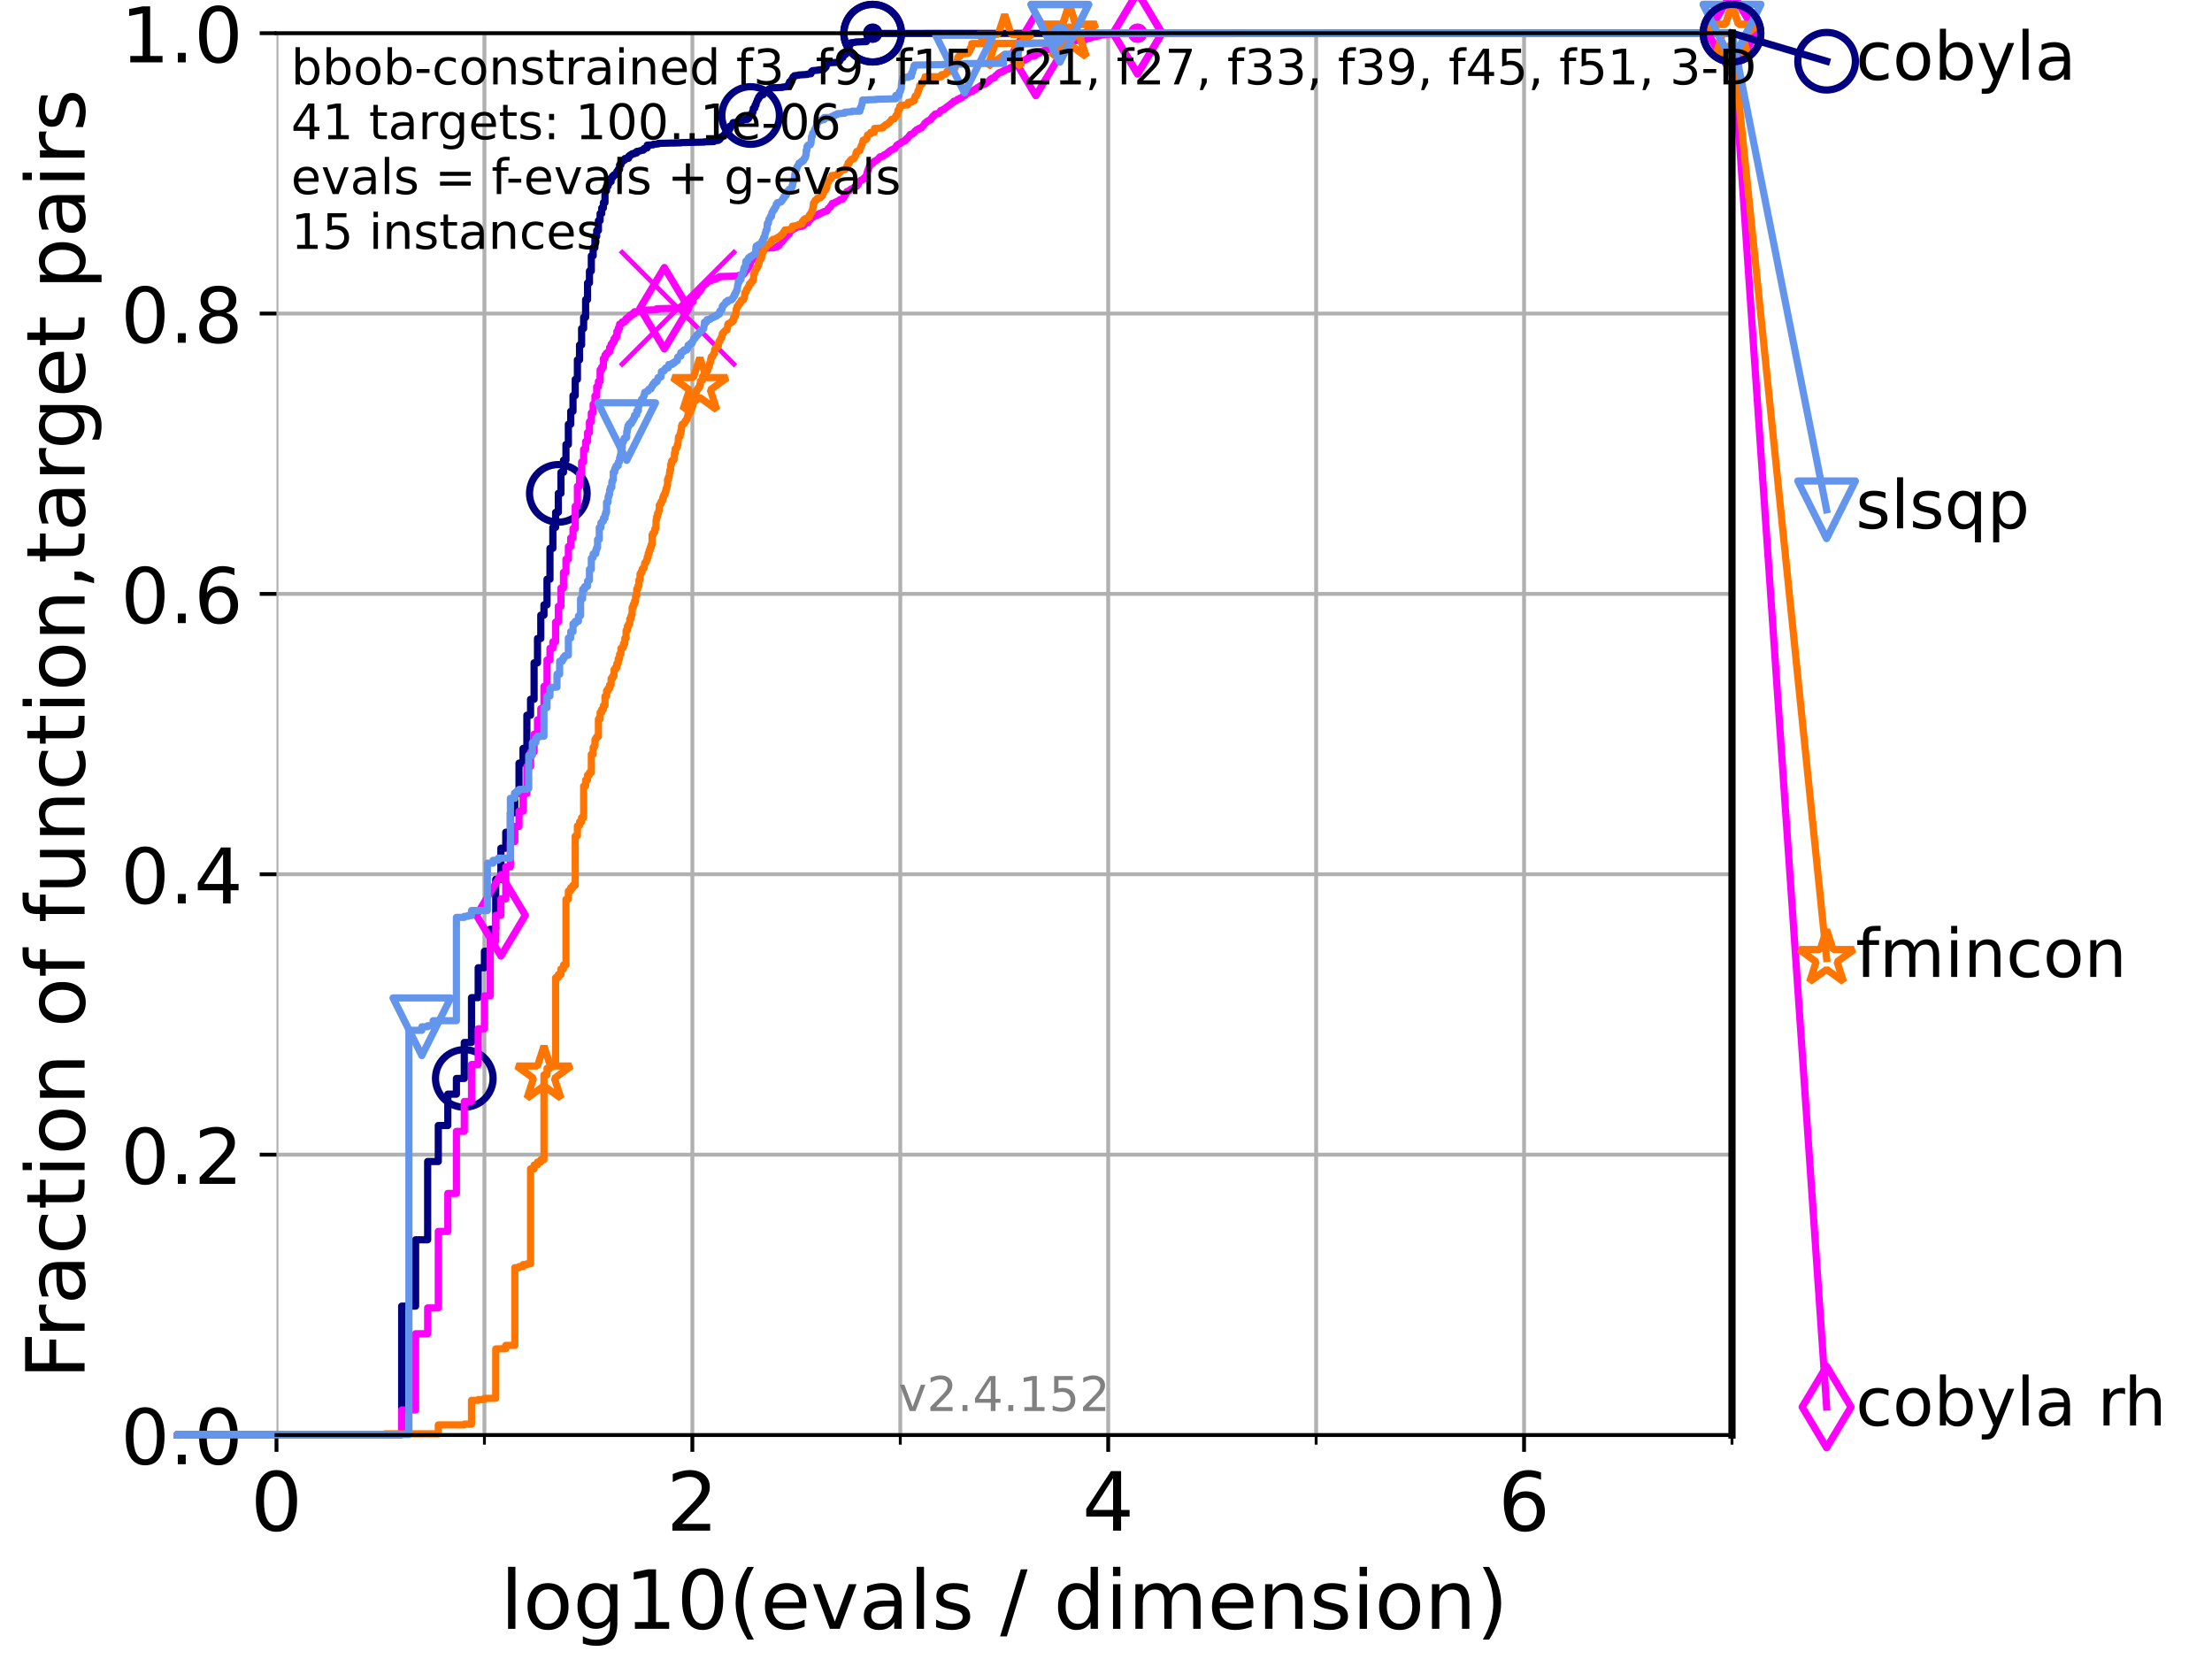 <?xml version="1.0" encoding="utf-8" standalone="no"?>
<!DOCTYPE svg PUBLIC "-//W3C//DTD SVG 1.1//EN"
  "http://www.w3.org/Graphics/SVG/1.1/DTD/svg11.dtd">
<!-- Created with matplotlib (https://matplotlib.org/) -->
<svg height="345.6pt" version="1.1" viewBox="0 0 460.8 345.6" width="460.8pt" xmlns="http://www.w3.org/2000/svg" xmlns:xlink="http://www.w3.org/1999/xlink">
 <defs>
  <style type="text/css">*{stroke-linecap:butt;stroke-linejoin:round;}</style>
 </defs>
 <g id="figure_1">
  <g id="patch_1">
   <path d="M 0 345.6 
L 460.8 345.6 
L 460.8 0 
L 0 0 
z
" style="fill:#ffffff;"/>
  </g>
  <g id="axes_1">
   <g id="patch_2">
    <path d="M 57.6 298.944 
L 360.806 298.944 
L 360.806 6.912 
L 57.6 6.912 
z
" style="fill:#ffffff;"/>
   </g>
   <g id="matplotlib.axis_1">
    <g id="xtick_1">
     <g id="line2d_1">
      <path clip-path="url(#pa4143704c3)" d="M 57.6 298.944 
L 57.6 6.912 
" style="fill:none;stroke:#b0b0b0;stroke-linecap:square;stroke-width:0.8;"/>
     </g>
     <g id="line2d_2">
      <defs>
       <path d="M 0 0 
L 0 3.5 
" id="mcfb7623a8e" style="stroke:#000000;stroke-width:0.8;"/>
      </defs>
      <g>
       <use style="stroke:#000000;stroke-width:0.8;" x="57.6" xlink:href="#mcfb7623a8e" y="298.944"/>
      </g>
     </g>
     <g id="text_1">
      <!-- 0 -->
      <g transform="translate(52.192 318.861)scale(0.17 -0.17)">
       <defs>
        <path d="M 31.781 66.406 
Q 24.172 66.406 20.328 58.906 
Q 16.5 51.422 16.5 36.375 
Q 16.5 21.391 20.328 13.891 
Q 24.172 6.391 31.781 6.391 
Q 39.453 6.391 43.281 13.891 
Q 47.125 21.391 47.125 36.375 
Q 47.125 51.422 43.281 58.906 
Q 39.453 66.406 31.781 66.406 
z
M 31.781 74.219 
Q 44.047 74.219 50.516 64.516 
Q 56.984 54.828 56.984 36.375 
Q 56.984 17.969 50.516 8.266 
Q 44.047 -1.422 31.781 -1.422 
Q 19.531 -1.422 13.062 8.266 
Q 6.594 17.969 6.594 36.375 
Q 6.594 54.828 13.062 64.516 
Q 19.531 74.219 31.781 74.219 
z
" id="DejaVuSans-48"/>
       </defs>
       <use xlink:href="#DejaVuSans-48"/>
      </g>
     </g>
    </g>
    <g id="xtick_2">
     <g id="line2d_3">
      <path clip-path="url(#pa4143704c3)" d="M 144.23 298.944 
L 144.23 6.912 
" style="fill:none;stroke:#b0b0b0;stroke-linecap:square;stroke-width:0.8;"/>
     </g>
     <g id="line2d_4">
      <g>
       <use style="stroke:#000000;stroke-width:0.8;" x="144.23" xlink:href="#mcfb7623a8e" y="298.944"/>
      </g>
     </g>
     <g id="text_2">
      <!-- 2 -->
      <g transform="translate(138.822 318.861)scale(0.17 -0.17)">
       <defs>
        <path d="M 19.188 8.297 
L 53.609 8.297 
L 53.609 0 
L 7.328 0 
L 7.328 8.297 
Q 12.938 14.109 22.625 23.891 
Q 32.328 33.688 34.812 36.531 
Q 39.547 41.844 41.422 45.531 
Q 43.312 49.219 43.312 52.781 
Q 43.312 58.594 39.234 62.25 
Q 35.156 65.922 28.609 65.922 
Q 23.969 65.922 18.812 64.312 
Q 13.672 62.703 7.812 59.422 
L 7.812 69.391 
Q 13.766 71.781 18.938 73 
Q 24.125 74.219 28.422 74.219 
Q 39.75 74.219 46.484 68.547 
Q 53.219 62.891 53.219 53.422 
Q 53.219 48.922 51.531 44.891 
Q 49.859 40.875 45.406 35.406 
Q 44.188 33.984 37.641 27.219 
Q 31.109 20.453 19.188 8.297 
z
" id="DejaVuSans-50"/>
       </defs>
       <use xlink:href="#DejaVuSans-50"/>
      </g>
     </g>
    </g>
    <g id="xtick_3">
     <g id="line2d_5">
      <path clip-path="url(#pa4143704c3)" d="M 230.861 298.944 
L 230.861 6.912 
" style="fill:none;stroke:#b0b0b0;stroke-linecap:square;stroke-width:0.8;"/>
     </g>
     <g id="line2d_6">
      <g>
       <use style="stroke:#000000;stroke-width:0.8;" x="230.861" xlink:href="#mcfb7623a8e" y="298.944"/>
      </g>
     </g>
     <g id="text_3">
      <!-- 4 -->
      <g transform="translate(225.453 318.861)scale(0.17 -0.17)">
       <defs>
        <path d="M 37.797 64.312 
L 12.891 25.391 
L 37.797 25.391 
z
M 35.203 72.906 
L 47.609 72.906 
L 47.609 25.391 
L 58.016 25.391 
L 58.016 17.188 
L 47.609 17.188 
L 47.609 0 
L 37.797 0 
L 37.797 17.188 
L 4.891 17.188 
L 4.891 26.703 
z
" id="DejaVuSans-52"/>
       </defs>
       <use xlink:href="#DejaVuSans-52"/>
      </g>
     </g>
    </g>
    <g id="xtick_4">
     <g id="line2d_7">
      <path clip-path="url(#pa4143704c3)" d="M 317.491 298.944 
L 317.491 6.912 
" style="fill:none;stroke:#b0b0b0;stroke-linecap:square;stroke-width:0.8;"/>
     </g>
     <g id="line2d_8">
      <g>
       <use style="stroke:#000000;stroke-width:0.8;" x="317.491" xlink:href="#mcfb7623a8e" y="298.944"/>
      </g>
     </g>
     <g id="text_4">
      <!-- 6 -->
      <g transform="translate(312.083 318.861)scale(0.17 -0.17)">
       <defs>
        <path d="M 33.016 40.375 
Q 26.375 40.375 22.484 35.828 
Q 18.609 31.297 18.609 23.391 
Q 18.609 15.531 22.484 10.953 
Q 26.375 6.391 33.016 6.391 
Q 39.656 6.391 43.531 10.953 
Q 47.406 15.531 47.406 23.391 
Q 47.406 31.297 43.531 35.828 
Q 39.656 40.375 33.016 40.375 
z
M 52.594 71.297 
L 52.594 62.312 
Q 48.875 64.062 45.094 64.984 
Q 41.312 65.922 37.594 65.922 
Q 27.828 65.922 22.672 59.328 
Q 17.531 52.734 16.797 39.406 
Q 19.672 43.656 24.016 45.922 
Q 28.375 48.188 33.594 48.188 
Q 44.578 48.188 50.953 41.516 
Q 57.328 34.859 57.328 23.391 
Q 57.328 12.156 50.688 5.359 
Q 44.047 -1.422 33.016 -1.422 
Q 20.359 -1.422 13.672 8.266 
Q 6.984 17.969 6.984 36.375 
Q 6.984 53.656 15.188 63.938 
Q 23.391 74.219 37.203 74.219 
Q 40.922 74.219 44.703 73.484 
Q 48.484 72.75 52.594 71.297 
z
" id="DejaVuSans-54"/>
       </defs>
       <use xlink:href="#DejaVuSans-54"/>
      </g>
     </g>
    </g>
    <g id="xtick_5">
     <g id="line2d_9">
      <path clip-path="url(#pa4143704c3)" d="M 100.915 298.944 
L 100.915 6.912 
" style="fill:none;stroke:#b0b0b0;stroke-linecap:square;stroke-width:0.8;"/>
     </g>
     <g id="line2d_10">
      <defs>
       <path d="M 0 0 
L 0 2 
" id="mc4b94edfad" style="stroke:#000000;stroke-width:0.6;"/>
      </defs>
      <g>
       <use style="stroke:#000000;stroke-width:0.6;" x="100.915" xlink:href="#mc4b94edfad" y="298.944"/>
      </g>
     </g>
    </g>
    <g id="xtick_6">
     <g id="line2d_11">
      <path clip-path="url(#pa4143704c3)" d="M 187.546 298.944 
L 187.546 6.912 
" style="fill:none;stroke:#b0b0b0;stroke-linecap:square;stroke-width:0.8;"/>
     </g>
     <g id="line2d_12">
      <g>
       <use style="stroke:#000000;stroke-width:0.6;" x="187.546" xlink:href="#mc4b94edfad" y="298.944"/>
      </g>
     </g>
    </g>
    <g id="xtick_7">
     <g id="line2d_13">
      <path clip-path="url(#pa4143704c3)" d="M 274.176 298.944 
L 274.176 6.912 
" style="fill:none;stroke:#b0b0b0;stroke-linecap:square;stroke-width:0.8;"/>
     </g>
     <g id="line2d_14">
      <g>
       <use style="stroke:#000000;stroke-width:0.6;" x="274.176" xlink:href="#mc4b94edfad" y="298.944"/>
      </g>
     </g>
    </g>
    <g id="xtick_8">
     <g id="line2d_15">
      <path clip-path="url(#pa4143704c3)" d="M 360.806 298.944 
L 360.806 6.912 
" style="fill:none;stroke:#b0b0b0;stroke-linecap:square;stroke-width:0.8;"/>
     </g>
     <g id="line2d_16">
      <g>
       <use style="stroke:#000000;stroke-width:0.6;" x="360.806" xlink:href="#mc4b94edfad" y="298.944"/>
      </g>
     </g>
    </g>
    <g id="text_5">
     <!-- log10(evals / dimension) -->
     <g transform="translate(104.239 339.314)scale(0.17 -0.17)">
      <defs>
       <path d="M 9.422 75.984 
L 18.406 75.984 
L 18.406 0 
L 9.422 0 
z
" id="DejaVuSans-108"/>
       <path d="M 30.609 48.391 
Q 23.391 48.391 19.188 42.75 
Q 14.984 37.109 14.984 27.297 
Q 14.984 17.484 19.156 11.844 
Q 23.344 6.203 30.609 6.203 
Q 37.797 6.203 41.984 11.859 
Q 46.188 17.531 46.188 27.297 
Q 46.188 37.016 41.984 42.703 
Q 37.797 48.391 30.609 48.391 
z
M 30.609 56 
Q 42.328 56 49.016 48.375 
Q 55.719 40.766 55.719 27.297 
Q 55.719 13.875 49.016 6.219 
Q 42.328 -1.422 30.609 -1.422 
Q 18.844 -1.422 12.172 6.219 
Q 5.516 13.875 5.516 27.297 
Q 5.516 40.766 12.172 48.375 
Q 18.844 56 30.609 56 
z
" id="DejaVuSans-111"/>
       <path d="M 45.406 27.984 
Q 45.406 37.75 41.375 43.109 
Q 37.359 48.484 30.078 48.484 
Q 22.859 48.484 18.828 43.109 
Q 14.797 37.75 14.797 27.984 
Q 14.797 18.266 18.828 12.891 
Q 22.859 7.516 30.078 7.516 
Q 37.359 7.516 41.375 12.891 
Q 45.406 18.266 45.406 27.984 
z
M 54.391 6.781 
Q 54.391 -7.172 48.188 -13.984 
Q 42 -20.797 29.203 -20.797 
Q 24.469 -20.797 20.266 -20.094 
Q 16.062 -19.391 12.109 -17.922 
L 12.109 -9.188 
Q 16.062 -11.328 19.922 -12.344 
Q 23.781 -13.375 27.781 -13.375 
Q 36.625 -13.375 41.016 -8.766 
Q 45.406 -4.156 45.406 5.172 
L 45.406 9.625 
Q 42.625 4.781 38.281 2.391 
Q 33.938 0 27.875 0 
Q 17.828 0 11.672 7.656 
Q 5.516 15.328 5.516 27.984 
Q 5.516 40.672 11.672 48.328 
Q 17.828 56 27.875 56 
Q 33.938 56 38.281 53.609 
Q 42.625 51.219 45.406 46.391 
L 45.406 54.688 
L 54.391 54.688 
z
" id="DejaVuSans-103"/>
       <path d="M 12.406 8.297 
L 28.516 8.297 
L 28.516 63.922 
L 10.984 60.406 
L 10.984 69.391 
L 28.422 72.906 
L 38.281 72.906 
L 38.281 8.297 
L 54.391 8.297 
L 54.391 0 
L 12.406 0 
z
" id="DejaVuSans-49"/>
       <path d="M 31 75.875 
Q 24.469 64.656 21.281 53.656 
Q 18.109 42.672 18.109 31.391 
Q 18.109 20.125 21.312 9.062 
Q 24.516 -2 31 -13.188 
L 23.188 -13.188 
Q 15.875 -1.703 12.234 9.375 
Q 8.594 20.453 8.594 31.391 
Q 8.594 42.281 12.203 53.312 
Q 15.828 64.359 23.188 75.875 
z
" id="DejaVuSans-40"/>
       <path d="M 56.203 29.594 
L 56.203 25.203 
L 14.891 25.203 
Q 15.484 15.922 20.484 11.062 
Q 25.484 6.203 34.422 6.203 
Q 39.594 6.203 44.453 7.469 
Q 49.312 8.734 54.109 11.281 
L 54.109 2.781 
Q 49.266 0.734 44.188 -0.344 
Q 39.109 -1.422 33.891 -1.422 
Q 20.797 -1.422 13.156 6.188 
Q 5.516 13.812 5.516 26.812 
Q 5.516 40.234 12.766 48.109 
Q 20.016 56 32.328 56 
Q 43.359 56 49.781 48.891 
Q 56.203 41.797 56.203 29.594 
z
M 47.219 32.234 
Q 47.125 39.594 43.094 43.984 
Q 39.062 48.391 32.422 48.391 
Q 24.906 48.391 20.391 44.141 
Q 15.875 39.891 15.188 32.172 
z
" id="DejaVuSans-101"/>
       <path d="M 2.984 54.688 
L 12.5 54.688 
L 29.594 8.797 
L 46.688 54.688 
L 56.203 54.688 
L 35.688 0 
L 23.484 0 
z
" id="DejaVuSans-118"/>
       <path d="M 34.281 27.484 
Q 23.391 27.484 19.188 25 
Q 14.984 22.516 14.984 16.5 
Q 14.984 11.719 18.141 8.906 
Q 21.297 6.109 26.703 6.109 
Q 34.188 6.109 38.703 11.406 
Q 43.219 16.703 43.219 25.484 
L 43.219 27.484 
z
M 52.203 31.203 
L 52.203 0 
L 43.219 0 
L 43.219 8.297 
Q 40.141 3.328 35.547 0.953 
Q 30.953 -1.422 24.312 -1.422 
Q 15.922 -1.422 10.953 3.297 
Q 6 8.016 6 15.922 
Q 6 25.141 12.172 29.828 
Q 18.359 34.516 30.609 34.516 
L 43.219 34.516 
L 43.219 35.406 
Q 43.219 41.609 39.141 45 
Q 35.062 48.391 27.688 48.391 
Q 23 48.391 18.547 47.266 
Q 14.109 46.141 10.016 43.891 
L 10.016 52.203 
Q 14.938 54.109 19.578 55.047 
Q 24.219 56 28.609 56 
Q 40.484 56 46.344 49.844 
Q 52.203 43.703 52.203 31.203 
z
" id="DejaVuSans-97"/>
       <path d="M 44.281 53.078 
L 44.281 44.578 
Q 40.484 46.531 36.375 47.5 
Q 32.281 48.484 27.875 48.484 
Q 21.188 48.484 17.844 46.438 
Q 14.5 44.391 14.5 40.281 
Q 14.5 37.156 16.891 35.375 
Q 19.281 33.594 26.516 31.984 
L 29.594 31.297 
Q 39.156 29.25 43.188 25.516 
Q 47.219 21.781 47.219 15.094 
Q 47.219 7.469 41.188 3.016 
Q 35.156 -1.422 24.609 -1.422 
Q 20.219 -1.422 15.453 -0.562 
Q 10.688 0.297 5.422 2 
L 5.422 11.281 
Q 10.406 8.688 15.234 7.391 
Q 20.062 6.109 24.812 6.109 
Q 31.156 6.109 34.562 8.281 
Q 37.984 10.453 37.984 14.406 
Q 37.984 18.062 35.516 20.016 
Q 33.062 21.969 24.703 23.781 
L 21.578 24.516 
Q 13.234 26.266 9.516 29.906 
Q 5.812 33.547 5.812 39.891 
Q 5.812 47.609 11.281 51.797 
Q 16.75 56 26.812 56 
Q 31.781 56 36.172 55.266 
Q 40.578 54.547 44.281 53.078 
z
" id="DejaVuSans-115"/>
       <path id="DejaVuSans-32"/>
       <path d="M 25.391 72.906 
L 33.688 72.906 
L 8.297 -9.281 
L 0 -9.281 
z
" id="DejaVuSans-47"/>
       <path d="M 45.406 46.391 
L 45.406 75.984 
L 54.391 75.984 
L 54.391 0 
L 45.406 0 
L 45.406 8.203 
Q 42.578 3.328 38.25 0.953 
Q 33.938 -1.422 27.875 -1.422 
Q 17.969 -1.422 11.734 6.484 
Q 5.516 14.406 5.516 27.297 
Q 5.516 40.188 11.734 48.094 
Q 17.969 56 27.875 56 
Q 33.938 56 38.25 53.625 
Q 42.578 51.266 45.406 46.391 
z
M 14.797 27.297 
Q 14.797 17.391 18.875 11.75 
Q 22.953 6.109 30.078 6.109 
Q 37.203 6.109 41.297 11.75 
Q 45.406 17.391 45.406 27.297 
Q 45.406 37.203 41.297 42.844 
Q 37.203 48.484 30.078 48.484 
Q 22.953 48.484 18.875 42.844 
Q 14.797 37.203 14.797 27.297 
z
" id="DejaVuSans-100"/>
       <path d="M 9.422 54.688 
L 18.406 54.688 
L 18.406 0 
L 9.422 0 
z
M 9.422 75.984 
L 18.406 75.984 
L 18.406 64.594 
L 9.422 64.594 
z
" id="DejaVuSans-105"/>
       <path d="M 52 44.188 
Q 55.375 50.25 60.062 53.125 
Q 64.75 56 71.094 56 
Q 79.641 56 84.281 50.016 
Q 88.922 44.047 88.922 33.016 
L 88.922 0 
L 79.891 0 
L 79.891 32.719 
Q 79.891 40.578 77.094 44.375 
Q 74.312 48.188 68.609 48.188 
Q 61.625 48.188 57.562 43.547 
Q 53.516 38.922 53.516 30.906 
L 53.516 0 
L 44.484 0 
L 44.484 32.719 
Q 44.484 40.625 41.703 44.406 
Q 38.922 48.188 33.109 48.188 
Q 26.219 48.188 22.156 43.531 
Q 18.109 38.875 18.109 30.906 
L 18.109 0 
L 9.078 0 
L 9.078 54.688 
L 18.109 54.688 
L 18.109 46.188 
Q 21.188 51.219 25.484 53.609 
Q 29.781 56 35.688 56 
Q 41.656 56 45.828 52.969 
Q 50 49.953 52 44.188 
z
" id="DejaVuSans-109"/>
       <path d="M 54.891 33.016 
L 54.891 0 
L 45.906 0 
L 45.906 32.719 
Q 45.906 40.484 42.875 44.328 
Q 39.844 48.188 33.797 48.188 
Q 26.516 48.188 22.312 43.547 
Q 18.109 38.922 18.109 30.906 
L 18.109 0 
L 9.078 0 
L 9.078 54.688 
L 18.109 54.688 
L 18.109 46.188 
Q 21.344 51.125 25.703 53.562 
Q 30.078 56 35.797 56 
Q 45.219 56 50.047 50.172 
Q 54.891 44.344 54.891 33.016 
z
" id="DejaVuSans-110"/>
       <path d="M 8.016 75.875 
L 15.828 75.875 
Q 23.141 64.359 26.781 53.312 
Q 30.422 42.281 30.422 31.391 
Q 30.422 20.453 26.781 9.375 
Q 23.141 -1.703 15.828 -13.188 
L 8.016 -13.188 
Q 14.5 -2 17.703 9.062 
Q 20.906 20.125 20.906 31.391 
Q 20.906 42.672 17.703 53.656 
Q 14.5 64.656 8.016 75.875 
z
" id="DejaVuSans-41"/>
      </defs>
      <use xlink:href="#DejaVuSans-108"/>
      <use x="27.783" xlink:href="#DejaVuSans-111"/>
      <use x="88.965" xlink:href="#DejaVuSans-103"/>
      <use x="152.441" xlink:href="#DejaVuSans-49"/>
      <use x="216.064" xlink:href="#DejaVuSans-48"/>
      <use x="279.688" xlink:href="#DejaVuSans-40"/>
      <use x="318.701" xlink:href="#DejaVuSans-101"/>
      <use x="380.225" xlink:href="#DejaVuSans-118"/>
      <use x="439.404" xlink:href="#DejaVuSans-97"/>
      <use x="500.684" xlink:href="#DejaVuSans-108"/>
      <use x="528.467" xlink:href="#DejaVuSans-115"/>
      <use x="580.566" xlink:href="#DejaVuSans-32"/>
      <use x="612.354" xlink:href="#DejaVuSans-47"/>
      <use x="646.045" xlink:href="#DejaVuSans-32"/>
      <use x="677.832" xlink:href="#DejaVuSans-100"/>
      <use x="741.309" xlink:href="#DejaVuSans-105"/>
      <use x="769.092" xlink:href="#DejaVuSans-109"/>
      <use x="866.504" xlink:href="#DejaVuSans-101"/>
      <use x="928.027" xlink:href="#DejaVuSans-110"/>
      <use x="991.406" xlink:href="#DejaVuSans-115"/>
      <use x="1043.506" xlink:href="#DejaVuSans-105"/>
      <use x="1071.289" xlink:href="#DejaVuSans-111"/>
      <use x="1132.471" xlink:href="#DejaVuSans-110"/>
      <use x="1195.85" xlink:href="#DejaVuSans-41"/>
     </g>
    </g>
   </g>
   <g id="matplotlib.axis_2">
    <g id="ytick_1">
     <g id="line2d_17">
      <path clip-path="url(#pa4143704c3)" d="M 57.6 298.944 
L 360.806 298.944 
" style="fill:none;stroke:#b0b0b0;stroke-linecap:square;stroke-width:0.8;"/>
     </g>
     <g id="line2d_18">
      <defs>
       <path d="M 0 0 
L -3.5 0 
" id="me6bb449f8e" style="stroke:#000000;stroke-width:0.8;"/>
      </defs>
      <g>
       <use style="stroke:#000000;stroke-width:0.8;" x="57.6" xlink:href="#me6bb449f8e" y="298.944"/>
      </g>
     </g>
     <g id="text_6">
      <!-- 0.0 -->
      <g transform="translate(25.155 305.023)scale(0.16 -0.16)">
       <defs>
        <path d="M 10.688 12.406 
L 21 12.406 
L 21 0 
L 10.688 0 
z
" id="DejaVuSans-46"/>
       </defs>
       <use xlink:href="#DejaVuSans-48"/>
       <use x="63.623" xlink:href="#DejaVuSans-46"/>
       <use x="95.41" xlink:href="#DejaVuSans-48"/>
      </g>
     </g>
    </g>
    <g id="ytick_2">
     <g id="line2d_19">
      <path clip-path="url(#pa4143704c3)" d="M 57.6 240.538 
L 360.806 240.538 
" style="fill:none;stroke:#b0b0b0;stroke-linecap:square;stroke-width:0.8;"/>
     </g>
     <g id="line2d_20">
      <g>
       <use style="stroke:#000000;stroke-width:0.8;" x="57.6" xlink:href="#me6bb449f8e" y="240.538"/>
      </g>
     </g>
     <g id="text_7">
      <!-- 0.2 -->
      <g transform="translate(25.155 246.616)scale(0.16 -0.16)">
       <use xlink:href="#DejaVuSans-48"/>
       <use x="63.623" xlink:href="#DejaVuSans-46"/>
       <use x="95.41" xlink:href="#DejaVuSans-50"/>
      </g>
     </g>
    </g>
    <g id="ytick_3">
     <g id="line2d_21">
      <path clip-path="url(#pa4143704c3)" d="M 57.6 182.131 
L 360.806 182.131 
" style="fill:none;stroke:#b0b0b0;stroke-linecap:square;stroke-width:0.8;"/>
     </g>
     <g id="line2d_22">
      <g>
       <use style="stroke:#000000;stroke-width:0.8;" x="57.6" xlink:href="#me6bb449f8e" y="182.131"/>
      </g>
     </g>
     <g id="text_8">
      <!-- 0.4 -->
      <g transform="translate(25.155 188.21)scale(0.16 -0.16)">
       <use xlink:href="#DejaVuSans-48"/>
       <use x="63.623" xlink:href="#DejaVuSans-46"/>
       <use x="95.41" xlink:href="#DejaVuSans-52"/>
      </g>
     </g>
    </g>
    <g id="ytick_4">
     <g id="line2d_23">
      <path clip-path="url(#pa4143704c3)" d="M 57.6 123.725 
L 360.806 123.725 
" style="fill:none;stroke:#b0b0b0;stroke-linecap:square;stroke-width:0.8;"/>
     </g>
     <g id="line2d_24">
      <g>
       <use style="stroke:#000000;stroke-width:0.8;" x="57.6" xlink:href="#me6bb449f8e" y="123.725"/>
      </g>
     </g>
     <g id="text_9">
      <!-- 0.6 -->
      <g transform="translate(25.155 129.804)scale(0.16 -0.16)">
       <use xlink:href="#DejaVuSans-48"/>
       <use x="63.623" xlink:href="#DejaVuSans-46"/>
       <use x="95.41" xlink:href="#DejaVuSans-54"/>
      </g>
     </g>
    </g>
    <g id="ytick_5">
     <g id="line2d_25">
      <path clip-path="url(#pa4143704c3)" d="M 57.6 65.318 
L 360.806 65.318 
" style="fill:none;stroke:#b0b0b0;stroke-linecap:square;stroke-width:0.8;"/>
     </g>
     <g id="line2d_26">
      <g>
       <use style="stroke:#000000;stroke-width:0.8;" x="57.6" xlink:href="#me6bb449f8e" y="65.318"/>
      </g>
     </g>
     <g id="text_10">
      <!-- 0.8 -->
      <g transform="translate(25.155 71.397)scale(0.16 -0.16)">
       <defs>
        <path d="M 31.781 34.625 
Q 24.75 34.625 20.719 30.859 
Q 16.703 27.094 16.703 20.516 
Q 16.703 13.922 20.719 10.156 
Q 24.75 6.391 31.781 6.391 
Q 38.812 6.391 42.859 10.172 
Q 46.922 13.969 46.922 20.516 
Q 46.922 27.094 42.891 30.859 
Q 38.875 34.625 31.781 34.625 
z
M 21.922 38.812 
Q 15.578 40.375 12.031 44.719 
Q 8.5 49.078 8.5 55.328 
Q 8.5 64.062 14.719 69.141 
Q 20.953 74.219 31.781 74.219 
Q 42.672 74.219 48.875 69.141 
Q 55.078 64.062 55.078 55.328 
Q 55.078 49.078 51.531 44.719 
Q 48 40.375 41.703 38.812 
Q 48.828 37.156 52.797 32.312 
Q 56.781 27.484 56.781 20.516 
Q 56.781 9.906 50.312 4.234 
Q 43.844 -1.422 31.781 -1.422 
Q 19.734 -1.422 13.25 4.234 
Q 6.781 9.906 6.781 20.516 
Q 6.781 27.484 10.781 32.312 
Q 14.797 37.156 21.922 38.812 
z
M 18.312 54.391 
Q 18.312 48.734 21.844 45.562 
Q 25.391 42.391 31.781 42.391 
Q 38.141 42.391 41.719 45.562 
Q 45.312 48.734 45.312 54.391 
Q 45.312 60.062 41.719 63.234 
Q 38.141 66.406 31.781 66.406 
Q 25.391 66.406 21.844 63.234 
Q 18.312 60.062 18.312 54.391 
z
" id="DejaVuSans-56"/>
       </defs>
       <use xlink:href="#DejaVuSans-48"/>
       <use x="63.623" xlink:href="#DejaVuSans-46"/>
       <use x="95.41" xlink:href="#DejaVuSans-56"/>
      </g>
     </g>
    </g>
    <g id="ytick_6">
     <g id="line2d_27">
      <path clip-path="url(#pa4143704c3)" d="M 57.6 6.912 
L 360.806 6.912 
" style="fill:none;stroke:#b0b0b0;stroke-linecap:square;stroke-width:0.8;"/>
     </g>
     <g id="line2d_28">
      <g>
       <use style="stroke:#000000;stroke-width:0.8;" x="57.6" xlink:href="#me6bb449f8e" y="6.912"/>
      </g>
     </g>
     <g id="text_11">
      <!-- 1.0 -->
      <g transform="translate(25.155 12.991)scale(0.16 -0.16)">
       <use xlink:href="#DejaVuSans-49"/>
       <use x="63.623" xlink:href="#DejaVuSans-46"/>
       <use x="95.41" xlink:href="#DejaVuSans-48"/>
      </g>
     </g>
    </g>
    <g id="text_12">
     <!-- Fraction of function,target pairs -->
     <g transform="translate(17.62 287.313)rotate(-90)scale(0.17 -0.17)">
      <defs>
       <path d="M 9.812 72.906 
L 51.703 72.906 
L 51.703 64.594 
L 19.672 64.594 
L 19.672 43.109 
L 48.578 43.109 
L 48.578 34.812 
L 19.672 34.812 
L 19.672 0 
L 9.812 0 
z
" id="DejaVuSans-70"/>
       <path d="M 41.109 46.297 
Q 39.594 47.172 37.812 47.578 
Q 36.031 48 33.891 48 
Q 26.266 48 22.188 43.047 
Q 18.109 38.094 18.109 28.812 
L 18.109 0 
L 9.078 0 
L 9.078 54.688 
L 18.109 54.688 
L 18.109 46.188 
Q 20.953 51.172 25.484 53.578 
Q 30.031 56 36.531 56 
Q 37.453 56 38.578 55.875 
Q 39.703 55.766 41.062 55.516 
z
" id="DejaVuSans-114"/>
       <path d="M 48.781 52.594 
L 48.781 44.188 
Q 44.969 46.297 41.141 47.344 
Q 37.312 48.391 33.406 48.391 
Q 24.656 48.391 19.812 42.844 
Q 14.984 37.312 14.984 27.297 
Q 14.984 17.281 19.812 11.734 
Q 24.656 6.203 33.406 6.203 
Q 37.312 6.203 41.141 7.25 
Q 44.969 8.297 48.781 10.406 
L 48.781 2.094 
Q 45.016 0.344 40.984 -0.531 
Q 36.969 -1.422 32.422 -1.422 
Q 20.062 -1.422 12.781 6.344 
Q 5.516 14.109 5.516 27.297 
Q 5.516 40.672 12.859 48.328 
Q 20.219 56 33.016 56 
Q 37.156 56 41.109 55.141 
Q 45.062 54.297 48.781 52.594 
z
" id="DejaVuSans-99"/>
       <path d="M 18.312 70.219 
L 18.312 54.688 
L 36.812 54.688 
L 36.812 47.703 
L 18.312 47.703 
L 18.312 18.016 
Q 18.312 11.328 20.141 9.422 
Q 21.969 7.516 27.594 7.516 
L 36.812 7.516 
L 36.812 0 
L 27.594 0 
Q 17.188 0 13.234 3.875 
Q 9.281 7.766 9.281 18.016 
L 9.281 47.703 
L 2.688 47.703 
L 2.688 54.688 
L 9.281 54.688 
L 9.281 70.219 
z
" id="DejaVuSans-116"/>
       <path d="M 37.109 75.984 
L 37.109 68.5 
L 28.516 68.5 
Q 23.688 68.5 21.797 66.547 
Q 19.922 64.594 19.922 59.516 
L 19.922 54.688 
L 34.719 54.688 
L 34.719 47.703 
L 19.922 47.703 
L 19.922 0 
L 10.891 0 
L 10.891 47.703 
L 2.297 47.703 
L 2.297 54.688 
L 10.891 54.688 
L 10.891 58.5 
Q 10.891 67.625 15.141 71.797 
Q 19.391 75.984 28.609 75.984 
z
" id="DejaVuSans-102"/>
       <path d="M 8.5 21.578 
L 8.5 54.688 
L 17.484 54.688 
L 17.484 21.922 
Q 17.484 14.156 20.5 10.266 
Q 23.531 6.391 29.594 6.391 
Q 36.859 6.391 41.078 11.031 
Q 45.312 15.672 45.312 23.688 
L 45.312 54.688 
L 54.297 54.688 
L 54.297 0 
L 45.312 0 
L 45.312 8.406 
Q 42.047 3.422 37.719 1 
Q 33.406 -1.422 27.688 -1.422 
Q 18.266 -1.422 13.375 4.438 
Q 8.5 10.297 8.5 21.578 
z
M 31.109 56 
z
" id="DejaVuSans-117"/>
       <path d="M 11.719 12.406 
L 22.016 12.406 
L 22.016 4 
L 14.016 -11.625 
L 7.719 -11.625 
L 11.719 4 
z
" id="DejaVuSans-44"/>
       <path d="M 18.109 8.203 
L 18.109 -20.797 
L 9.078 -20.797 
L 9.078 54.688 
L 18.109 54.688 
L 18.109 46.391 
Q 20.953 51.266 25.266 53.625 
Q 29.594 56 35.594 56 
Q 45.562 56 51.781 48.094 
Q 58.016 40.188 58.016 27.297 
Q 58.016 14.406 51.781 6.484 
Q 45.562 -1.422 35.594 -1.422 
Q 29.594 -1.422 25.266 0.953 
Q 20.953 3.328 18.109 8.203 
z
M 48.688 27.297 
Q 48.688 37.203 44.609 42.844 
Q 40.531 48.484 33.406 48.484 
Q 26.266 48.484 22.188 42.844 
Q 18.109 37.203 18.109 27.297 
Q 18.109 17.391 22.188 11.75 
Q 26.266 6.109 33.406 6.109 
Q 40.531 6.109 44.609 11.75 
Q 48.688 17.391 48.688 27.297 
z
" id="DejaVuSans-112"/>
      </defs>
      <use xlink:href="#DejaVuSans-70"/>
      <use x="50.27" xlink:href="#DejaVuSans-114"/>
      <use x="91.383" xlink:href="#DejaVuSans-97"/>
      <use x="152.662" xlink:href="#DejaVuSans-99"/>
      <use x="207.643" xlink:href="#DejaVuSans-116"/>
      <use x="246.852" xlink:href="#DejaVuSans-105"/>
      <use x="274.635" xlink:href="#DejaVuSans-111"/>
      <use x="335.816" xlink:href="#DejaVuSans-110"/>
      <use x="399.195" xlink:href="#DejaVuSans-32"/>
      <use x="430.982" xlink:href="#DejaVuSans-111"/>
      <use x="492.164" xlink:href="#DejaVuSans-102"/>
      <use x="527.369" xlink:href="#DejaVuSans-32"/>
      <use x="559.156" xlink:href="#DejaVuSans-102"/>
      <use x="594.361" xlink:href="#DejaVuSans-117"/>
      <use x="657.74" xlink:href="#DejaVuSans-110"/>
      <use x="721.119" xlink:href="#DejaVuSans-99"/>
      <use x="776.1" xlink:href="#DejaVuSans-116"/>
      <use x="815.309" xlink:href="#DejaVuSans-105"/>
      <use x="843.092" xlink:href="#DejaVuSans-111"/>
      <use x="904.273" xlink:href="#DejaVuSans-110"/>
      <use x="967.652" xlink:href="#DejaVuSans-44"/>
      <use x="999.439" xlink:href="#DejaVuSans-116"/>
      <use x="1038.648" xlink:href="#DejaVuSans-97"/>
      <use x="1099.928" xlink:href="#DejaVuSans-114"/>
      <use x="1139.291" xlink:href="#DejaVuSans-103"/>
      <use x="1202.768" xlink:href="#DejaVuSans-101"/>
      <use x="1264.291" xlink:href="#DejaVuSans-116"/>
      <use x="1303.5" xlink:href="#DejaVuSans-32"/>
      <use x="1335.287" xlink:href="#DejaVuSans-112"/>
      <use x="1398.764" xlink:href="#DejaVuSans-97"/>
      <use x="1460.043" xlink:href="#DejaVuSans-105"/>
      <use x="1487.826" xlink:href="#DejaVuSans-114"/>
      <use x="1528.939" xlink:href="#DejaVuSans-115"/>
     </g>
    </g>
   </g>
   <g id="line2d_29">
    <defs>
     <path d="M 0 1.5 
C 0.398 1.5 0.779 1.342 1.061 1.061 
C 1.342 0.779 1.5 0.398 1.5 0 
C 1.5 -0.398 1.342 -0.779 1.061 -1.061 
C 0.779 -1.342 0.398 -1.5 0 -1.5 
C -0.398 -1.5 -0.779 -1.342 -1.061 -1.061 
C -1.342 -0.779 -1.5 -0.398 -1.5 0 
C -1.5 0.398 -1.342 0.779 -1.061 1.061 
C -0.779 1.342 -0.398 1.5 0 1.5 
z
" id="m0cdd680c17" style="stroke:#000080;"/>
    </defs>
    <g>
     <use style="fill:#000080;stroke:#000080;" x="181.788" xlink:href="#m0cdd680c17" y="6.912"/>
     <use style="fill:#000080;stroke:#000080;" x="181.788" xlink:href="#m0cdd680c17" y="6.912"/>
    </g>
   </g>
   <g id="line2d_30">
    <path d="M 36.933 298.944 
L 36.933 298.838 
L 83.678 298.838 
L 83.678 272.089 
L 86.578 272.089 
L 86.578 258.265 
L 89.09 258.265 
L 89.09 241.962 
L 91.306 241.962 
L 91.306 234.47 
L 93.288 234.47 
L 93.288 227.928 
L 95.081 227.928 
L 95.081 224.657 
L 96.718 224.657 
L 96.718 217.164 
L 98.223 217.164 
L 98.223 207.826 
L 99.617 207.826 
L 99.617 201.6 
L 100.915 201.6 
L 100.915 198.171 
L 102.129 198.171 
L 102.129 193.58 
L 103.27 193.58 
L 103.27 183.186 
L 104.345 183.186 
L 104.345 176.697 
L 105.362 176.697 
L 105.362 173.373 
L 106.327 173.373 
L 106.327 169.31 
L 107.245 169.31 
L 107.245 165.248 
L 108.12 165.248 
L 108.12 158.969 
L 108.956 158.969 
L 108.956 155.909 
L 109.757 155.909 
L 109.757 148.997 
L 110.525 148.997 
L 110.525 145.673 
L 111.262 145.673 
L 111.262 138.076 
L 111.972 138.076 
L 111.972 133.011 
L 112.657 133.011 
L 112.657 128.157 
L 113.317 128.157 
L 113.317 125.994 
L 113.954 125.994 
L 113.954 120.665 
L 114.571 120.665 
L 114.571 114.228 
L 115.168 114.228 
L 115.168 109.849 
L 115.747 109.849 
L 115.747 106.736 
L 116.309 106.736 
L 116.309 102.779 
L 116.854 102.779 
L 116.854 98.4 
L 117.384 98.4 
L 117.384 95.867 
L 117.9 95.867 
L 117.9 92.596 
L 118.401 92.596 
L 118.401 88.375 
L 118.89 88.375 
L 118.89 85.684 
L 119.366 85.684 
L 119.366 82.413 
L 119.831 82.413 
L 119.831 79.036 
L 120.284 79.036 
L 120.284 74.974 
L 120.727 74.974 
L 120.727 71.861 
L 121.159 71.861 
L 121.159 68.431 
L 121.582 68.431 
L 121.582 66.11 
L 121.995 66.11 
L 121.995 62.417 
L 122.4 62.417 
L 122.4 58.934 
L 122.796 58.934 
L 122.796 56.455 
L 123.184 56.455 
L 123.184 53.289 
L 123.564 53.289 
L 123.564 51.601 
L 123.936 51.601 
L 123.936 49.279 
L 124.302 49.279 
L 124.302 48.013 
L 124.66 48.013 
L 124.66 45.955 
L 125.012 45.955 
L 125.012 44.478 
L 125.357 44.478 
L 125.357 43.317 
L 125.696 43.317 
L 125.696 42.209 
L 126.029 42.209 
L 126.029 39.729 
L 126.356 39.729 
L 126.356 38.78 
L 126.677 38.78 
L 126.677 38.094 
L 126.994 38.094 
L 126.994 37.83 
L 127.304 37.83 
L 127.304 37.039 
L 127.61 37.039 
L 127.61 36.669 
L 127.911 36.669 
L 127.911 36.405 
L 128.208 36.405 
L 128.208 36.247 
L 128.499 36.247 
L 128.499 35.719 
L 128.786 35.719 
L 128.786 35.297 
L 129.069 35.297 
L 129.069 34.348 
L 129.348 34.348 
L 129.348 33.767 
L 129.623 33.767 
L 129.623 33.504 
L 129.893 33.504 
L 129.893 33.345 
L 130.16 33.345 
L 130.16 33.029 
L 130.939 32.976 
L 130.939 32.554 
L 131.191 32.554 
L 131.191 32.343 
L 131.44 32.343 
L 131.44 32.185 
L 131.686 32.185 
L 131.686 32.026 
L 132.169 32.026 
L 132.169 31.868 
L 132.639 31.868 
L 132.639 31.551 
L 133.323 31.446 
L 133.323 31.393 
L 133.983 31.288 
L 133.983 31.129 
L 134.198 31.129 
L 134.198 30.918 
L 134.829 30.813 
L 134.829 30.232 
L 136.03 30.18 
L 136.03 30.074 
L 137.159 29.969 
L 137.159 29.863 
L 141.826 29.758 
L 141.826 29.705 
L 146.695 29.599 
L 146.695 29.546 
L 148.727 29.494 
L 148.727 29.335 
L 149.689 29.23 
L 149.689 29.019 
L 149.969 29.019 
L 150.061 28.597 
L 150.425 28.544 
L 150.425 28.386 
L 150.871 28.28 
L 150.959 27.911 
L 151.563 27.805 
L 151.648 27.383 
L 151.816 27.33 
L 151.9 26.856 
L 152.066 26.856 
L 152.066 26.275 
L 152.394 26.275 
L 152.394 26.064 
L 152.716 26.064 
L 152.716 25.537 
L 154.396 25.484 
L 154.396 24.956 
L 155.735 24.851 
L 155.735 24.798 
L 155.938 24.692 
L 155.972 24.481 
L 156.072 24.481 
L 156.072 24.059 
L 156.534 24.007 
L 156.632 23.796 
L 156.729 23.796 
L 156.729 23.321 
L 156.858 23.321 
L 156.921 22.582 
L 157.238 22.529 
L 157.301 21.896 
L 157.488 21.896 
L 157.55 21.316 
L 157.673 21.21 
L 157.734 20.946 
L 157.795 20.946 
L 157.795 20.735 
L 157.977 20.683 
L 158.037 20.208 
L 158.336 20.155 
L 158.336 19.838 
L 158.977 19.733 
L 159.034 19.311 
L 159.261 19.258 
L 159.261 19.047 
L 159.429 18.994 
L 159.429 18.889 
L 160.142 18.836 
L 160.196 18.519 
L 160.516 18.467 
L 160.568 18.308 
L 163.008 18.203 
L 163.008 18.15 
L 163.998 18.045 
L 164.085 17.886 
L 164.259 17.834 
L 164.259 17.517 
L 164.389 17.517 
L 164.474 17.042 
L 164.771 16.937 
L 164.813 16.726 
L 164.939 16.726 
L 164.939 16.514 
L 165.105 16.514 
L 165.187 16.04 
L 165.392 16.04 
L 165.473 15.776 
L 166.383 15.67 
L 166.383 15.618 
L 168.152 15.512 
L 168.152 15.459 
L 168.944 15.354 
L 169.044 14.879 
L 169.278 14.773 
L 169.278 14.721 
L 170.465 14.615 
L 170.465 14.562 
L 171.611 14.457 
L 171.698 14.246 
L 171.93 14.14 
L 171.93 14.035 
L 172.073 13.982 
L 172.159 13.56 
L 172.328 13.454 
L 172.328 13.085 
L 174.718 12.98 
L 174.718 12.821 
L 174.916 12.768 
L 175.014 12.505 
L 175.111 12.399 
L 175.111 12.135 
L 175.28 12.135 
L 175.28 11.977 
L 175.591 11.977 
L 175.697 11.66 
L 175.756 11.66 
L 175.756 11.344 
L 176.219 11.291 
L 176.242 11.08 
L 176.379 11.08 
L 176.402 10.764 
L 176.515 10.764 
L 176.56 10.13 
L 176.694 10.13 
L 176.694 9.603 
L 176.982 9.497 
L 176.982 9.392 
L 177.114 9.392 
L 177.223 8.917 
L 178.216 8.811 
L 178.216 8.759 
L 180.502 8.653 
L 180.611 8.284 
L 180.737 8.284 
L 180.827 7.281 
L 181.059 7.176 
L 181.059 6.965 
L 360.806 6.912 
L 360.806 6.912 
" style="fill:none;stroke:#000080;stroke-linecap:square;stroke-width:1.5;"/>
   </g>
   <g id="line2d_31">
    <defs>
     <path d="M 0 6 
C 1.591 6 3.117 5.368 4.243 4.243 
C 5.368 3.117 6 1.591 6 0 
C 6 -1.591 5.368 -3.117 4.243 -4.243 
C 3.117 -5.368 1.591 -6 0 -6 
C -1.591 -6 -3.117 -5.368 -4.243 -4.243 
C -5.368 -3.117 -6 -1.591 -6 0 
C -6 1.591 -5.368 3.117 -4.243 4.243 
C -3.117 5.368 -1.591 6 0 6 
z
" id="ma962b2fce1" style="stroke:#000080;stroke-width:1.5;"/>
    </defs>
    <g>
     <use style="fill-opacity:0;stroke:#000080;stroke-width:1.5;" x="96.718" xlink:href="#ma962b2fce1" y="224.657"/>
     <use style="fill-opacity:0;stroke:#000080;stroke-width:1.5;" x="116.309" xlink:href="#ma962b2fce1" y="102.779"/>
     <use style="fill-opacity:0;stroke:#000080;stroke-width:1.5;" x="156.371" xlink:href="#ma962b2fce1" y="24.059"/>
     <use style="fill-opacity:0;stroke:#000080;stroke-width:1.5;" x="181.788" xlink:href="#ma962b2fce1" y="6.912"/>
     <use style="fill-opacity:0;stroke:#000080;stroke-width:1.5;" x="181.788" xlink:href="#ma962b2fce1" y="6.912"/>
     <use style="fill-opacity:0;stroke:#000080;stroke-width:1.5;" x="360.806" xlink:href="#ma962b2fce1" y="6.912"/>
    </g>
   </g>
   <g id="line2d_32">
    <path style="fill:none;stroke:#000080;stroke-linecap:square;stroke-width:1.5;"/>
    <g/>
   </g>
   <g id="line2d_33">
    <defs>
     <path d="M 0 1.5 
C 0.398 1.5 0.779 1.342 1.061 1.061 
C 1.342 0.779 1.5 0.398 1.5 0 
C 1.5 -0.398 1.342 -0.779 1.061 -1.061 
C 0.779 -1.342 0.398 -1.5 0 -1.5 
C -0.398 -1.5 -0.779 -1.342 -1.061 -1.061 
C -1.342 -0.779 -1.5 -0.398 -1.5 0 
C -1.5 0.398 -1.342 0.779 -1.061 1.061 
C -0.779 1.342 -0.398 1.5 0 1.5 
z
" id="m80a244b9ca" style="stroke:#ff00ff;"/>
    </defs>
    <g>
     <use style="fill:#ff00ff;stroke:#ff00ff;" x="236.972" xlink:href="#m80a244b9ca" y="6.912"/>
     <use style="fill:#ff00ff;stroke:#ff00ff;" x="236.972" xlink:href="#m80a244b9ca" y="6.912"/>
    </g>
   </g>
   <g id="line2d_34">
    <path d="M 36.933 298.944 
L 36.933 298.838 
L 83.678 298.838 
L 83.678 293.721 
L 86.578 293.721 
L 86.578 277.84 
L 89.09 277.84 
L 89.09 272.458 
L 91.306 272.458 
L 91.306 256.524 
L 93.288 256.524 
L 93.288 248.61 
L 95.081 248.61 
L 95.081 235.684 
L 96.718 235.684 
L 96.718 229.458 
L 98.223 229.458 
L 98.223 221.755 
L 99.617 221.755 
L 99.617 214.315 
L 100.915 214.315 
L 100.915 207.456 
L 102.129 207.456 
L 102.129 196.06 
L 103.27 196.06 
L 103.27 190.678 
L 104.345 190.678 
L 104.345 187.249 
L 105.362 187.249 
L 105.362 180.548 
L 106.327 180.548 
L 106.327 175.325 
L 107.245 175.325 
L 107.245 172.159 
L 108.12 172.159 
L 108.12 168.994 
L 108.956 168.994 
L 108.956 165.3 
L 109.757 165.3 
L 109.757 159.655 
L 110.525 159.655 
L 110.525 156.648 
L 111.262 156.648 
L 111.262 152.954 
L 111.972 152.954 
L 111.972 149.947 
L 112.657 149.947 
L 112.657 147.626 
L 113.317 147.626 
L 113.317 142.983 
L 113.954 142.983 
L 113.954 137.495 
L 114.571 137.495 
L 114.571 135.068 
L 115.168 135.068 
L 115.168 133.697 
L 115.747 133.697 
L 115.747 129.581 
L 116.309 129.581 
L 116.309 126.31 
L 116.854 126.31 
L 116.854 122.511 
L 117.384 122.511 
L 117.384 119.24 
L 117.9 119.24 
L 117.9 116.497 
L 118.401 116.497 
L 118.401 113.858 
L 118.89 113.858 
L 118.89 112.065 
L 119.366 112.065 
L 119.366 110.112 
L 119.831 110.112 
L 119.831 105.47 
L 120.284 105.47 
L 120.284 101.301 
L 120.727 101.301 
L 120.727 98.716 
L 121.159 98.716 
L 121.159 96.236 
L 121.582 96.236 
L 121.582 93.598 
L 121.995 93.598 
L 121.995 91.963 
L 122.4 91.963 
L 122.4 90.116 
L 122.796 90.116 
L 122.796 87.847 
L 123.184 87.847 
L 123.184 86.001 
L 123.564 86.001 
L 123.564 84.207 
L 123.936 84.207 
L 123.936 82.466 
L 124.302 82.466 
L 124.302 80.566 
L 124.66 80.566 
L 124.66 79.458 
L 125.012 79.458 
L 125.012 77.031 
L 125.357 77.031 
L 125.357 76.451 
L 125.696 76.451 
L 125.696 74.71 
L 126.029 74.71 
L 126.029 73.971 
L 126.356 73.971 
L 126.356 73.549 
L 126.677 73.549 
L 126.677 73.285 
L 126.994 73.285 
L 126.994 72.388 
L 127.304 72.388 
L 127.304 71.702 
L 127.61 71.702 
L 127.61 71.28 
L 127.911 71.28 
L 127.911 70.594 
L 128.208 70.594 
L 128.208 70.172 
L 128.499 70.172 
L 128.499 69.064 
L 128.786 69.064 
L 128.786 68.379 
L 129.069 68.379 
L 129.069 67.534 
L 129.348 67.534 
L 129.348 67.376 
L 129.623 67.376 
L 129.623 67.06 
L 130.16 67.007 
L 130.16 66.743 
L 130.423 66.743 
L 130.423 66.374 
L 130.683 66.374 
L 130.683 66.215 
L 130.939 66.215 
L 130.939 66.057 
L 131.191 66.057 
L 131.191 65.688 
L 131.686 65.635 
L 131.686 65.371 
L 132.169 65.371 
L 132.169 64.949 
L 134.198 64.896 
L 134.198 64.633 
L 136.79 64.527 
L 136.79 64.316 
L 141.247 64.21 
L 141.247 64.158 
L 141.826 64.052 
L 141.826 63.999 
L 142.525 63.947 
L 142.525 63.788 
L 143.199 63.736 
L 143.199 63.683 
L 143.199 63.577 
L 143.593 63.472 
L 143.593 63.419 
L 143.722 63.419 
L 143.722 63.102 
L 143.978 62.997 
L 143.978 62.944 
L 144.355 62.839 
L 144.355 62.1 
L 144.603 61.994 
L 144.603 61.889 
L 144.725 61.889 
L 144.725 61.731 
L 145.088 61.625 
L 145.088 61.414 
L 145.208 61.414 
L 145.208 61.203 
L 145.444 61.098 
L 145.444 60.939 
L 145.562 60.939 
L 145.562 60.781 
L 145.794 60.675 
L 145.794 60.517 
L 145.909 60.517 
L 145.909 60.464 
L 145.909 60.359 
L 146.023 60.359 
L 146.023 60.201 
L 146.137 60.201 
L 146.137 60.148 
L 146.137 59.937 
L 146.25 59.937 
L 146.25 59.62 
L 146.585 59.515 
L 146.695 59.356 
L 146.805 59.356 
L 146.805 59.145 
L 147.13 59.093 
L 147.237 58.776 
L 147.45 58.776 
L 147.45 58.512 
L 148.277 58.407 
L 148.378 58.248 
L 148.972 58.196 
L 148.972 58.037 
L 149.453 57.985 
L 149.453 57.879 
L 149.829 57.774 
L 149.922 57.615 
L 153.915 57.51 
L 153.99 57.351 
L 154.793 57.246 
L 154.793 57.14 
L 155.007 57.035 
L 155.077 56.771 
L 155.218 56.666 
L 155.288 56.455 
L 155.495 56.349 
L 155.564 56.191 
L 155.701 56.191 
L 155.701 56.085 
L 155.769 55.769 
L 155.972 55.663 
L 156.039 55.505 
L 156.106 55.505 
L 156.106 55.399 
L 156.172 55.188 
L 156.239 55.188 
L 156.305 54.713 
L 156.371 54.713 
L 156.371 54.608 
L 156.436 54.291 
L 156.632 54.239 
L 156.632 54.186 
L 156.632 54.08 
L 156.89 53.975 
L 156.953 53.817 
L 157.081 53.711 
L 157.081 53.658 
L 157.332 53.553 
L 157.395 53.289 
L 157.581 53.289 
L 157.581 53.236 
L 157.642 52.92 
L 157.826 52.814 
L 157.886 52.709 
L 158.007 52.603 
L 158.068 52.497 
L 158.187 52.392 
L 158.187 52.339 
L 158.484 52.234 
L 158.542 52.023 
L 159.176 51.917 
L 159.233 51.706 
L 161.266 51.601 
L 161.266 51.548 
L 161.766 51.442 
L 161.766 51.39 
L 162.108 51.284 
L 162.205 51.126 
L 162.349 51.02 
L 162.445 50.651 
L 162.634 50.598 
L 162.681 50.44 
L 162.915 50.387 
L 162.961 50.229 
L 163.146 50.123 
L 163.237 49.912 
L 163.374 49.807 
L 163.419 49.648 
L 163.599 49.543 
L 163.689 49.279 
L 163.866 49.174 
L 163.91 49.068 
L 164.129 48.962 
L 164.173 48.857 
L 164.389 48.751 
L 164.474 48.488 
L 164.602 48.382 
L 164.644 48.171 
L 164.813 48.066 
L 164.813 48.013 
L 164.98 47.96 
L 164.98 47.855 
L 165.31 47.749 
L 165.31 47.696 
L 165.635 47.591 
L 165.675 47.485 
L 165.993 47.38 
L 166.072 47.274 
L 167.029 47.169 
L 167.066 47.063 
L 167.398 47.01 
L 167.472 46.799 
L 167.725 46.694 
L 167.797 46.483 
L 168.327 46.377 
L 168.431 46.061 
L 168.535 46.008 
L 168.535 45.955 
L 168.569 45.85 
L 168.808 45.744 
L 168.91 45.533 
L 169.078 45.428 
L 169.111 45.269 
L 169.573 45.164 
L 169.671 45.005 
L 170.12 44.9 
L 170.151 44.794 
L 170.589 44.689 
L 170.681 44.478 
L 171.137 44.372 
L 171.227 44.267 
L 171.64 44.161 
L 171.669 44.056 
L 172.272 43.95 
L 172.356 43.739 
L 172.441 43.634 
L 172.524 43.423 
L 172.746 43.317 
L 172.746 43.264 
L 172.965 43.159 
L 173.047 42.842 
L 173.209 42.737 
L 173.316 42.526 
L 173.369 42.473 
L 173.369 42.42 
L 173.369 42.367 
L 173.972 42.262 
L 174.024 42.104 
L 174.406 41.998 
L 174.406 41.945 
L 174.681 41.84 
L 174.78 41.734 
L 175.001 41.629 
L 175.001 41.576 
L 175.531 41.47 
L 175.626 41.259 
L 175.767 41.207 
L 175.814 40.943 
L 175.977 40.837 
L 176.024 40.626 
L 176.139 40.521 
L 176.231 40.257 
L 176.413 40.151 
L 176.436 39.888 
L 176.861 39.782 
L 176.971 39.624 
L 177.19 39.518 
L 177.233 39.413 
L 177.662 39.307 
L 177.705 39.202 
L 177.957 39.096 
L 178.02 38.938 
L 178.452 38.832 
L 178.513 38.569 
L 178.774 38.463 
L 178.874 38.094 
L 178.933 37.988 
L 179.013 37.777 
L 179.228 37.672 
L 179.287 37.566 
L 179.615 37.461 
L 179.615 37.408 
L 179.956 37.302 
L 179.975 37.091 
L 180.161 36.986 
L 180.254 36.88 
L 180.328 36.775 
L 180.438 36.564 
L 180.529 36.458 
L 180.638 35.931 
L 180.692 35.825 
L 180.8 35.403 
L 180.89 35.35 
L 180.997 34.928 
L 181.067 34.823 
L 181.156 34.559 
L 181.244 34.453 
L 181.314 34.348 
L 181.522 34.242 
L 181.591 34.137 
L 181.779 34.031 
L 181.83 33.926 
L 181.983 33.82 
L 181.983 33.767 
L 182.117 33.662 
L 182.117 33.609 
L 182.416 33.504 
L 182.498 33.398 
L 182.807 33.292 
L 182.888 33.187 
L 182.968 33.081 
L 183.064 32.923 
L 183.254 32.818 
L 183.317 32.659 
L 183.95 32.554 
L 184.04 32.396 
L 184.191 32.29 
L 184.191 32.237 
L 184.606 32.132 
L 184.635 32.026 
L 184.868 31.921 
L 184.911 31.815 
L 185.084 31.71 
L 185.084 31.657 
L 185.325 31.551 
L 185.396 31.393 
L 185.647 31.288 
L 185.647 31.235 
L 186.059 31.129 
L 186.086 31.024 
L 186.462 30.918 
L 186.541 30.707 
L 186.633 30.602 
L 186.712 30.443 
L 186.843 30.338 
L 186.843 30.232 
L 187.114 30.127 
L 187.166 30.021 
L 187.495 29.916 
L 187.495 29.863 
L 187.695 29.758 
L 187.795 29.599 
L 188.126 29.494 
L 188.126 29.441 
L 188.535 29.335 
L 188.571 29.177 
L 188.771 29.072 
L 188.807 28.913 
L 189.086 28.808 
L 189.167 28.597 
L 189.293 28.491 
L 189.373 28.333 
L 189.554 28.227 
L 189.61 28.016 
L 190.109 27.911 
L 190.153 27.805 
L 190.37 27.7 
L 190.413 27.542 
L 190.585 27.436 
L 190.68 27.278 
L 190.85 27.172 
L 190.944 27.014 
L 191.348 26.961 
L 191.348 26.908 
L 191.44 26.75 
L 191.943 26.645 
L 192.002 26.486 
L 192.16 26.381 
L 192.238 26.275 
L 192.346 26.17 
L 192.433 26.011 
L 192.539 25.906 
L 192.644 25.695 
L 192.806 25.642 
L 192.806 25.589 
L 192.873 25.484 
L 193.098 25.378 
L 193.135 25.273 
L 193.422 25.167 
L 193.422 25.115 
L 193.803 25.009 
L 193.893 24.745 
L 194.08 24.64 
L 194.186 24.429 
L 194.3 24.376 
L 194.309 24.218 
L 194.613 24.112 
L 194.656 23.901 
L 194.819 23.796 
L 194.819 23.743 
L 195.562 23.637 
L 195.635 23.479 
L 195.757 23.373 
L 195.774 23.268 
L 195.903 23.215 
L 195.903 23.162 
L 195.983 23.004 
L 196.418 22.899 
L 196.497 22.793 
L 196.798 22.688 
L 196.852 22.582 
L 197.057 22.476 
L 197.147 22.318 
L 197.402 22.213 
L 197.476 22.107 
L 197.645 22.002 
L 197.645 21.949 
L 197.936 21.843 
L 197.951 21.738 
L 198.201 21.632 
L 198.201 21.527 
L 198.442 21.421 
L 198.533 21.316 
L 198.672 21.21 
L 198.679 21.105 
L 199.186 20.999 
L 199.287 20.894 
L 199.427 20.788 
L 199.474 20.683 
L 199.836 20.63 
L 199.836 20.577 
L 199.941 20.472 
L 200.37 20.366 
L 200.434 20.208 
L 200.616 20.102 
L 200.635 19.997 
L 201.043 19.891 
L 201.147 19.575 
L 201.262 19.469 
L 201.262 19.416 
L 201.893 19.311 
L 201.904 19.205 
L 202.452 19.1 
L 202.514 18.994 
L 202.789 18.889 
L 202.884 18.73 
L 203.23 18.625 
L 203.312 18.467 
L 203.538 18.361 
L 203.618 18.256 
L 203.899 18.15 
L 203.962 18.045 
L 204.243 17.939 
L 204.351 17.781 
L 204.732 17.675 
L 204.767 17.57 
L 205.302 17.464 
L 205.356 17.306 
L 205.631 17.2 
L 205.703 17.095 
L 205.949 16.989 
L 206.048 16.778 
L 206.239 16.673 
L 206.314 16.514 
L 206.548 16.409 
L 206.621 16.303 
L 207.159 16.198 
L 207.256 15.987 
L 207.318 15.881 
L 207.388 15.776 
L 207.605 15.67 
L 207.704 15.565 
L 207.836 15.459 
L 207.875 15.354 
L 208.078 15.248 
L 208.158 15.143 
L 208.667 15.037 
L 208.74 14.879 
L 209.114 14.773 
L 209.114 14.721 
L 209.399 14.615 
L 209.465 14.457 
L 210.202 14.351 
L 210.307 14.246 
L 210.433 14.14 
L 210.433 14.087 
L 210.975 13.982 
L 211.062 13.876 
L 211.287 13.771 
L 211.368 13.613 
L 211.628 13.507 
L 211.694 13.349 
L 211.877 13.243 
L 211.908 13.138 
L 212.639 13.032 
L 212.745 12.821 
L 213.086 12.716 
L 213.086 12.663 
L 213.441 12.557 
L 213.441 12.505 
L 213.727 12.399 
L 213.727 12.346 
L 214.061 12.241 
L 214.15 12.03 
L 214.38 11.924 
L 214.38 11.872 
L 214.664 11.766 
L 214.664 11.713 
L 215.669 11.608 
L 215.775 11.449 
L 215.826 11.344 
L 215.884 11.238 
L 216.443 11.133 
L 216.443 11.08 
L 216.666 10.975 
L 216.666 10.922 
L 216.875 10.816 
L 216.878 10.711 
L 217.372 10.605 
L 217.372 10.553 
L 217.857 10.447 
L 217.857 10.394 
L 218.598 10.289 
L 218.632 10.183 
L 219.054 10.078 
L 219.13 9.972 
L 219.751 9.867 
L 219.801 9.761 
L 220.114 9.656 
L 220.205 9.497 
L 220.67 9.392 
L 220.771 9.286 
L 221.403 9.181 
L 221.403 9.128 
L 222.809 9.022 
L 222.809 8.97 
L 223.183 8.864 
L 223.183 8.811 
L 223.586 8.706 
L 223.652 8.548 
L 224.321 8.442 
L 224.321 8.389 
L 226.09 8.284 
L 226.121 8.178 
L 226.472 8.073 
L 226.472 8.02 
L 227.122 7.914 
L 227.122 7.862 
L 227.568 7.756 
L 227.568 7.703 
L 228.362 7.598 
L 228.362 7.545 
L 229.103 7.44 
L 229.15 7.334 
L 230.042 7.229 
L 230.042 7.176 
L 232.37 7.07 
L 232.37 7.018 
L 360.806 6.912 
L 360.806 6.912 
" style="fill:none;stroke:#ff00ff;stroke-linecap:square;stroke-width:1.5;"/>
   </g>
   <g id="line2d_35">
    <defs>
     <path d="M -0 8.485 
L 5.091 0 
L 0 -8.485 
L -5.091 -0 
z
" id="m230b14047a" style="stroke:#ff00ff;stroke-linejoin:miter;stroke-width:1.5;"/>
    </defs>
    <g>
     <use style="fill-opacity:0;stroke:#ff00ff;stroke-linejoin:miter;stroke-width:1.5;" x="104.345" xlink:href="#m230b14047a" y="190.678"/>
     <use style="fill-opacity:0;stroke:#ff00ff;stroke-linejoin:miter;stroke-width:1.5;" x="138.396" xlink:href="#m230b14047a" y="64.21"/>
     <use style="fill-opacity:0;stroke:#ff00ff;stroke-linejoin:miter;stroke-width:1.5;" x="215.775" xlink:href="#m230b14047a" y="11.449"/>
     <use style="fill-opacity:0;stroke:#ff00ff;stroke-linejoin:miter;stroke-width:1.5;" x="236.972" xlink:href="#m230b14047a" y="6.912"/>
     <use style="fill-opacity:0;stroke:#ff00ff;stroke-linejoin:miter;stroke-width:1.5;" x="236.972" xlink:href="#m230b14047a" y="6.912"/>
     <use style="fill-opacity:0;stroke:#ff00ff;stroke-linejoin:miter;stroke-width:1.5;" x="360.806" xlink:href="#m230b14047a" y="6.912"/>
    </g>
   </g>
   <g id="line2d_36">
    <path style="fill:none;stroke:#ff00ff;stroke-linecap:square;stroke-width:1.5;"/>
    <g/>
   </g>
   <g id="line2d_37">
    <path clip-path="url(#pa4143704c3)" d="M 141.247 64.21 
" style="fill:none;stroke:#ff00ff;stroke-linecap:square;stroke-width:1.5;"/>
    <defs>
     <path d="M -12 12 
L 12 -12 
M -12 -12 
L 12 12 
" id="m410fd2b580" style="stroke:#ff00ff;"/>
    </defs>
    <g clip-path="url(#pa4143704c3)">
     <use style="fill:#ff00ff;stroke:#ff00ff;" x="141.247" xlink:href="#m410fd2b580" y="64.21"/>
    </g>
   </g>
   <g id="line2d_38">
    <defs>
     <path d="M 0 1.5 
C 0.398 1.5 0.779 1.342 1.061 1.061 
C 1.342 0.779 1.5 0.398 1.5 0 
C 1.5 -0.398 1.342 -0.779 1.061 -1.061 
C 0.779 -1.342 0.398 -1.5 0 -1.5 
C -0.398 -1.5 -0.779 -1.342 -1.061 -1.061 
C -1.342 -0.779 -1.5 -0.398 -1.5 0 
C -1.5 0.398 -1.342 0.779 -1.061 1.061 
C -0.779 1.342 -0.398 1.5 0 1.5 
z
" id="m6e61816e5c" style="stroke:#ff7500;"/>
    </defs>
    <g>
     <use style="fill:#ff7500;stroke:#ff7500;" x="222.73" xlink:href="#m6e61816e5c" y="6.912"/>
     <use style="fill:#ff7500;stroke:#ff7500;" x="222.73" xlink:href="#m6e61816e5c" y="6.912"/>
    </g>
   </g>
   <g id="line2d_39">
    <path d="M 36.933 298.944 
L 36.933 298.838 
L 80.249 298.838 
L 80.249 298.68 
L 91.306 298.68 
L 91.306 296.834 
L 96.718 296.834 
L 96.718 296.675 
L 98.223 296.675 
L 98.223 291.716 
L 99.617 291.716 
L 99.617 291.557 
L 100.915 291.557 
L 100.915 291.294 
L 103.27 291.294 
L 103.27 281.005 
L 105.362 280.953 
L 105.362 280.267 
L 107.245 280.267 
L 107.245 264.069 
L 108.12 264.069 
L 108.12 263.858 
L 108.956 263.858 
L 108.956 263.436 
L 109.757 263.436 
L 109.757 263.278 
L 110.525 263.278 
L 110.525 243.492 
L 111.262 243.492 
L 111.262 242.701 
L 111.972 242.648 
L 111.972 242.068 
L 112.657 242.068 
L 112.657 241.593 
L 113.317 241.593 
L 113.317 223.918 
L 113.954 223.918 
L 113.954 222.546 
L 114.571 222.546 
L 114.571 222.335 
L 115.168 222.23 
L 115.168 221.807 
L 115.747 221.807 
L 115.747 203.658 
L 116.309 203.658 
L 116.309 203.025 
L 116.854 203.025 
L 116.854 201.864 
L 117.384 201.864 
L 117.384 201.02 
L 117.9 201.02 
L 117.9 187.355 
L 118.401 187.302 
L 118.401 185.613 
L 118.89 185.561 
L 118.89 184.928 
L 119.366 184.928 
L 119.366 184.4 
L 119.831 184.4 
L 119.831 174.164 
L 120.284 174.112 
L 120.284 172.054 
L 120.727 171.948 
L 120.727 171.21 
L 121.159 171.21 
L 121.159 170.313 
L 121.582 170.313 
L 121.582 163.77 
L 121.995 163.718 
L 121.995 162.504 
L 122.4 162.504 
L 122.4 161.449 
L 122.796 161.396 
L 122.796 160.921 
L 123.184 160.921 
L 123.184 157.122 
L 123.564 157.122 
L 123.564 155.698 
L 123.751 155.698 
L 123.751 155.434 
L 123.936 155.434 
L 123.936 154.062 
L 124.12 154.062 
L 124.12 153.746 
L 124.302 153.746 
L 124.302 153.482 
L 124.66 153.429 
L 124.66 149.789 
L 125.012 149.789 
L 125.012 148.417 
L 125.357 148.417 
L 125.357 147.784 
L 125.696 147.784 
L 125.696 146.992 
L 126.029 146.992 
L 126.029 145.04 
L 126.356 145.04 
L 126.356 143.879 
L 126.677 143.879 
L 126.677 143.405 
L 126.994 143.405 
L 126.994 142.666 
L 127.304 142.666 
L 127.304 141.347 
L 127.61 141.347 
L 127.61 140.872 
L 127.911 140.819 
L 127.911 139.5 
L 128.208 139.5 
L 128.208 139.078 
L 128.499 139.078 
L 128.499 138.234 
L 128.786 138.234 
L 128.786 137.232 
L 129.069 137.179 
L 129.069 136.282 
L 129.348 136.282 
L 129.348 135.068 
L 129.623 135.068 
L 129.623 134.805 
L 129.893 134.805 
L 129.893 134.066 
L 130.16 134.066 
L 130.16 132.958 
L 130.423 132.958 
L 130.423 131.322 
L 130.683 131.322 
L 130.683 130.478 
L 130.939 130.478 
L 130.939 130.003 
L 131.191 130.003 
L 131.191 128.948 
L 131.44 128.948 
L 131.44 128.368 
L 131.564 128.368 
L 131.564 128.051 
L 131.686 128.051 
L 131.686 126.521 
L 131.929 126.521 
L 131.929 125.888 
L 132.169 125.888 
L 132.169 125.255 
L 132.405 125.255 
L 132.405 124.094 
L 132.639 124.041 
L 132.639 122.67 
L 132.87 122.67 
L 132.87 122.089 
L 133.098 122.036 
L 133.098 120.823 
L 133.323 120.823 
L 133.323 119.557 
L 133.546 119.557 
L 133.546 119.135 
L 133.766 119.135 
L 133.766 118.554 
L 133.983 118.554 
L 133.983 118.29 
L 134.198 118.29 
L 134.305 117.288 
L 134.411 117.288 
L 134.411 117.13 
L 134.621 117.13 
L 134.725 116.549 
L 134.829 116.549 
L 134.829 116.022 
L 135.034 116.022 
L 135.034 115.283 
L 135.238 115.283 
L 135.238 114.65 
L 135.439 114.65 
L 135.439 114.07 
L 135.638 114.07 
L 135.638 113.489 
L 135.835 113.489 
L 135.835 111.431 
L 136.03 111.431 
L 136.03 111.062 
L 136.223 111.062 
L 136.319 110.798 
L 136.414 110.798 
L 136.414 110.165 
L 136.603 110.165 
L 136.697 108.213 
L 136.79 108.213 
L 136.79 107.633 
L 136.975 107.633 
L 136.975 106.947 
L 137.159 106.947 
L 137.25 106.314 
L 137.341 106.314 
L 137.341 105.206 
L 137.521 105.206 
L 137.521 104.942 
L 137.699 104.942 
L 137.699 104.52 
L 137.876 104.52 
L 137.876 104.309 
L 138.051 104.309 
L 138.051 103.676 
L 138.224 103.676 
L 138.224 103.201 
L 138.396 103.201 
L 138.396 102.884 
L 138.566 102.884 
L 138.566 102.462 
L 138.735 102.462 
L 138.735 101.776 
L 138.902 101.776 
L 138.985 101.09 
L 139.068 101.09 
L 139.068 99.877 
L 139.232 99.877 
L 139.232 99.402 
L 139.395 99.402 
L 139.476 98.452 
L 139.556 98.452 
L 139.556 97.872 
L 139.717 97.872 
L 139.717 96.764 
L 139.875 96.764 
L 139.875 96.131 
L 140.033 96.131 
L 140.033 95.867 
L 140.344 95.867 
L 140.421 95.603 
L 140.497 95.603 
L 140.497 94.39 
L 140.65 94.39 
L 140.65 93.493 
L 140.951 93.387 
L 141.025 93.123 
L 141.099 93.123 
L 141.099 92.596 
L 141.247 92.596 
L 141.32 91.171 
L 141.393 91.171 
L 141.393 90.907 
L 141.683 90.907 
L 141.683 90.274 
L 141.826 90.274 
L 141.826 89.641 
L 141.968 89.641 
L 141.968 88.744 
L 142.109 88.744 
L 142.109 88.375 
L 142.525 88.269 
L 142.525 88.058 
L 142.662 88.058 
L 142.662 87.847 
L 142.798 87.847 
L 142.798 87.584 
L 142.933 87.584 
L 142.933 87.425 
L 143.133 87.32 
L 143.199 86.792 
L 143.331 86.792 
L 143.331 86.212 
L 143.593 86.212 
L 143.593 85.948 
L 143.85 85.895 
L 143.85 85.42 
L 143.978 85.42 
L 143.978 85.209 
L 144.105 85.209 
L 144.105 84.893 
L 144.23 84.893 
L 144.23 84.471 
L 144.355 84.471 
L 144.355 83.943 
L 144.48 83.943 
L 144.48 83.099 
L 144.603 83.099 
L 144.603 82.888 
L 144.725 82.888 
L 144.725 82.466 
L 144.847 82.466 
L 144.847 82.202 
L 144.968 82.202 
L 144.968 81.622 
L 145.088 81.622 
L 145.088 81.305 
L 145.327 81.199 
L 145.327 81.041 
L 145.444 81.041 
L 145.444 80.777 
L 145.678 80.725 
L 145.678 80.514 
L 145.794 80.514 
L 145.794 79.986 
L 145.909 79.986 
L 145.909 79.406 
L 146.137 79.3 
L 146.137 79.195 
L 146.362 79.195 
L 146.362 78.403 
L 146.474 78.403 
L 146.585 78.087 
L 146.914 77.981 
L 147.022 77.612 
L 147.13 77.612 
L 147.237 77.19 
L 147.45 77.19 
L 147.555 76.398 
L 147.764 76.345 
L 147.868 75.554 
L 147.971 75.554 
L 148.074 74.71 
L 148.176 74.657 
L 148.176 74.341 
L 148.478 74.288 
L 148.578 73.813 
L 148.776 73.707 
L 148.874 72.81 
L 148.972 72.81 
L 149.069 72.547 
L 149.262 72.494 
L 149.358 72.125 
L 149.642 72.125 
L 149.736 71.175 
L 149.829 71.175 
L 149.829 71.017 
L 150.015 71.017 
L 150.107 70.542 
L 150.198 70.542 
L 150.198 70.331 
L 150.38 70.331 
L 150.47 69.487 
L 150.649 69.487 
L 150.738 69.17 
L 150.915 69.064 
L 151.003 68.906 
L 151.177 68.853 
L 151.177 68.748 
L 151.435 68.748 
L 151.52 68.273 
L 151.563 68.273 
L 151.605 67.587 
L 151.69 67.587 
L 151.69 67.429 
L 152.107 67.323 
L 152.107 67.218 
L 152.434 67.165 
L 152.434 66.901 
L 152.756 66.901 
L 152.835 66.057 
L 153.15 65.952 
L 153.228 65.371 
L 153.306 65.371 
L 153.383 64.316 
L 153.536 64.21 
L 153.536 63.841 
L 153.764 63.841 
L 153.84 63.419 
L 153.99 63.419 
L 153.99 63.208 
L 154.212 63.208 
L 154.286 62.839 
L 154.359 62.839 
L 154.432 62.522 
L 154.865 62.469 
L 154.936 62.153 
L 155.007 62.153 
L 155.113 61.467 
L 155.148 61.467 
L 155.148 60.992 
L 155.288 60.992 
L 155.288 60.834 
L 155.426 60.834 
L 155.495 60.359 
L 155.564 60.359 
L 155.564 60.201 
L 155.769 60.148 
L 155.837 59.778 
L 156.039 59.673 
L 156.106 59.145 
L 156.436 59.093 
L 156.502 58.723 
L 156.632 58.723 
L 156.632 58.565 
L 156.825 58.565 
L 156.89 58.301 
L 156.953 58.301 
L 157.017 57.193 
L 157.081 57.193 
L 157.081 56.929 
L 157.207 56.929 
L 157.27 56.296 
L 157.519 56.191 
L 157.581 55.98 
L 157.642 55.98 
L 157.703 55.61 
L 157.886 55.61 
L 157.947 54.977 
L 158.128 54.872 
L 158.187 54.397 
L 158.247 54.397 
L 158.306 54.028 
L 158.542 53.922 
L 158.601 53.711 
L 158.659 53.711 
L 158.717 52.972 
L 158.775 52.972 
L 158.775 52.603 
L 159.005 52.55 
L 159.005 52.286 
L 159.176 52.181 
L 159.176 51.759 
L 159.345 51.759 
L 159.345 51.442 
L 159.679 51.39 
L 159.789 51.02 
L 160.062 50.915 
L 160.062 50.862 
L 160.436 50.756 
L 160.436 50.545 
L 160.752 50.44 
L 160.752 50.07 
L 161.01 50.018 
L 161.01 49.859 
L 161.766 49.807 
L 161.766 49.596 
L 162.205 49.49 
L 162.205 49.332 
L 162.587 49.226 
L 162.681 48.962 
L 162.915 48.962 
L 162.915 48.751 
L 163.146 48.646 
L 163.192 48.382 
L 163.328 48.277 
L 163.419 48.118 
L 163.509 48.013 
L 163.509 47.907 
L 164.771 47.802 
L 164.771 47.749 
L 165.001 47.643 
L 165.063 47.116 
L 165.914 47.01 
L 165.914 46.958 
L 166.422 46.852 
L 166.422 46.747 
L 167.066 46.641 
L 167.141 46.113 
L 167.435 46.061 
L 167.435 45.744 
L 167.761 45.639 
L 167.761 45.533 
L 168.292 45.428 
L 168.292 45.269 
L 168.603 45.269 
L 168.638 44.742 
L 168.808 44.742 
L 168.842 44.478 
L 169.011 44.372 
L 169.111 44.214 
L 169.145 44.214 
L 169.145 43.845 
L 169.311 43.792 
L 169.41 42.684 
L 169.443 42.684 
L 169.443 42.367 
L 169.573 42.367 
L 169.573 42.156 
L 169.703 42.156 
L 169.8 41.734 
L 170.151 41.629 
L 170.246 41.312 
L 170.834 41.207 
L 170.834 41.154 
L 170.956 41.154 
L 171.047 40.89 
L 171.316 40.785 
L 171.405 40.468 
L 171.464 40.415 
L 171.552 40.204 
L 171.582 40.204 
L 171.669 39.782 
L 171.843 39.677 
L 171.843 39.518 
L 172.045 39.518 
L 172.045 39.043 
L 172.244 39.043 
L 172.272 38.41 
L 172.356 38.41 
L 172.413 38.146 
L 172.552 38.041 
L 172.663 37.672 
L 172.774 37.566 
L 172.883 37.355 
L 173.047 37.25 
L 173.074 37.144 
L 173.209 37.144 
L 173.276 36.564 
L 174.481 36.458 
L 174.582 36.194 
L 174.681 36.194 
L 174.681 35.931 
L 175.026 35.878 
L 175.123 35.614 
L 175.364 35.561 
L 175.364 35.456 
L 176.001 35.35 
L 176.001 35.245 
L 176.299 35.139 
L 176.39 34.664 
L 176.503 34.559 
L 176.537 34.453 
L 176.661 34.453 
L 176.683 33.926 
L 176.949 33.926 
L 177.037 33.504 
L 177.255 33.451 
L 177.342 33.187 
L 177.873 33.081 
L 177.957 32.818 
L 178.082 32.712 
L 178.165 32.448 
L 178.247 32.448 
L 178.329 31.815 
L 178.39 31.815 
L 178.472 31.551 
L 178.953 31.499 
L 178.953 31.393 
L 179.111 31.34 
L 179.189 30.918 
L 179.316 30.813 
L 179.384 30.391 
L 179.48 30.391 
L 179.576 30.021 
L 179.634 30.021 
L 179.729 29.494 
L 179.786 29.494 
L 179.786 29.23 
L 180.068 29.23 
L 180.068 29.072 
L 180.419 29.072 
L 180.492 28.861 
L 180.62 28.808 
L 180.71 28.122 
L 180.997 28.016 
L 181.103 27.911 
L 181.279 27.911 
L 181.366 27.594 
L 182.117 27.594 
L 182.184 26.75 
L 183.919 26.645 
L 183.995 26.381 
L 184.161 26.328 
L 184.161 26.223 
L 184.518 26.117 
L 184.518 25.959 
L 184.868 25.906 
L 184.926 25.748 
L 185.198 25.642 
L 185.198 25.484 
L 185.396 25.378 
L 185.466 25.22 
L 185.619 25.167 
L 185.675 25.009 
L 185.744 25.009 
L 185.744 24.851 
L 186.315 24.745 
L 186.382 24.534 
L 186.541 24.429 
L 186.647 24.059 
L 186.83 23.954 
L 186.83 23.901 
L 186.96 23.901 
L 187.05 23.004 
L 187.14 23.004 
L 187.14 22.846 
L 187.369 22.793 
L 187.42 22.16 
L 187.658 22.054 
L 187.658 21.949 
L 189.086 21.843 
L 189.195 21.316 
L 189.988 21.21 
L 190.043 21.052 
L 190.424 20.999 
L 190.531 20.366 
L 190.659 20.313 
L 190.67 19.997 
L 190.881 19.997 
L 190.965 19.733 
L 191.08 19.68 
L 191.183 19.258 
L 191.225 19.258 
L 191.225 18.942 
L 191.358 18.942 
L 191.46 18.467 
L 191.542 18.361 
L 191.592 17.781 
L 191.793 17.728 
L 191.793 17.622 
L 191.973 17.622 
L 191.973 17.464 
L 192.17 17.464 
L 192.219 17.148 
L 192.297 17.148 
L 192.394 16.726 
L 192.635 16.673 
L 192.711 15.987 
L 196.103 15.987 
L 196.135 15.565 
L 196.943 15.459 
L 197.019 15.301 
L 197.215 15.195 
L 197.29 14.826 
L 198.112 14.826 
L 198.166 14.246 
L 198.941 14.193 
L 199.05 13.824 
L 199.084 13.718 
L 199.159 13.296 
L 199.199 13.296 
L 199.247 13.032 
L 199.361 13.032 
L 199.447 12.399 
L 199.507 12.346 
L 199.524 11.924 
L 199.712 11.819 
L 199.712 11.713 
L 200.009 11.713 
L 200.031 11.238 
L 201.681 11.133 
L 201.71 10.658 
L 202.05 10.605 
L 202.143 9.972 
L 202.418 9.867 
L 202.44 9.075 
L 222.383 8.97 
L 222.463 8.284 
L 222.561 8.231 
L 222.655 7.387 
L 222.722 7.387 
L 222.73 6.912 
L 360.806 6.912 
L 360.806 6.912 
" style="fill:none;stroke:#ff7500;stroke-linecap:square;stroke-width:1.5;"/>
   </g>
   <g id="line2d_40">
    <defs>
     <path d="M 0 -6 
L -1.347 -1.854 
L -5.706 -1.854 
L -2.18 0.708 
L -3.527 4.854 
L -0 2.292 
L 3.527 4.854 
L 2.18 0.708 
L 5.706 -1.854 
L 1.347 -1.854 
z
" id="mc084b185d4" style="stroke:#ff7500;stroke-linejoin:bevel;stroke-width:1.5;"/>
    </defs>
    <g>
     <use style="fill-opacity:0;stroke:#ff7500;stroke-linejoin:bevel;stroke-width:1.5;" x="113.317" xlink:href="#mc084b185d4" y="223.918"/>
     <use style="fill-opacity:0;stroke:#ff7500;stroke-linejoin:bevel;stroke-width:1.5;" x="145.794" xlink:href="#mc084b185d4" y="80.514"/>
     <use style="fill-opacity:0;stroke:#ff7500;stroke-linejoin:bevel;stroke-width:1.5;" x="209.293" xlink:href="#mc084b185d4" y="9.022"/>
     <use style="fill-opacity:0;stroke:#ff7500;stroke-linejoin:bevel;stroke-width:1.5;" x="222.73" xlink:href="#mc084b185d4" y="6.912"/>
     <use style="fill-opacity:0;stroke:#ff7500;stroke-linejoin:bevel;stroke-width:1.5;" x="222.73" xlink:href="#mc084b185d4" y="6.912"/>
     <use style="fill-opacity:0;stroke:#ff7500;stroke-linejoin:bevel;stroke-width:1.5;" x="360.806" xlink:href="#mc084b185d4" y="6.912"/>
    </g>
   </g>
   <g id="line2d_41">
    <path style="fill:none;stroke:#ff7500;stroke-linecap:square;stroke-width:1.5;"/>
    <g/>
   </g>
   <g id="line2d_42">
    <defs>
     <path d="M 0 1.5 
C 0.398 1.5 0.779 1.342 1.061 1.061 
C 1.342 0.779 1.5 0.398 1.5 0 
C 1.5 -0.398 1.342 -0.779 1.061 -1.061 
C 0.779 -1.342 0.398 -1.5 0 -1.5 
C -0.398 -1.5 -0.779 -1.342 -1.061 -1.061 
C -1.342 -0.779 -1.5 -0.398 -1.5 0 
C -1.5 0.398 -1.342 0.779 -1.061 1.061 
C -0.779 1.342 -0.398 1.5 0 1.5 
z
" id="m0b92226fd3" style="stroke:#6495ed;"/>
    </defs>
    <g>
     <use style="fill:#6495ed;stroke:#6495ed;" x="220.787" xlink:href="#m0b92226fd3" y="6.912"/>
     <use style="fill:#6495ed;stroke:#6495ed;" x="220.787" xlink:href="#m0b92226fd3" y="6.912"/>
    </g>
   </g>
   <g id="line2d_43">
    <path d="M 36.933 298.944 
L 36.933 298.838 
L 85.184 298.838 
L 85.184 214.632 
L 87.876 214.632 
L 87.876 213.893 
L 89.09 213.893 
L 89.09 213.682 
L 90.231 213.682 
L 90.231 212.627 
L 95.081 212.627 
L 95.081 191.101 
L 96.718 191.101 
L 96.718 190.89 
L 97.485 190.89 
L 97.485 190.731 
L 98.223 190.731 
L 98.223 189.676 
L 101.532 189.676 
L 101.532 179.81 
L 102.708 179.81 
L 102.708 179.229 
L 103.815 179.177 
L 103.815 178.754 
L 106.327 178.754 
L 106.327 166.303 
L 107.245 166.303 
L 107.245 165.195 
L 107.687 165.195 
L 107.687 164.773 
L 108.12 164.773 
L 108.12 164.456 
L 109.757 164.404 
L 109.757 164.245 
L 110.145 164.245 
L 110.145 157.334 
L 110.897 157.334 
L 110.897 154.695 
L 111.621 154.695 
L 111.621 153.799 
L 111.972 153.799 
L 111.972 153.376 
L 113.317 153.376 
L 113.317 147.414 
L 113.954 147.414 
L 113.954 144.987 
L 114.571 144.987 
L 114.571 143.457 
L 114.872 143.457 
L 114.872 143.194 
L 116.03 143.141 
L 116.03 140.45 
L 116.584 140.45 
L 116.584 137.759 
L 117.121 137.759 
L 117.121 137.337 
L 117.384 137.337 
L 117.384 136.915 
L 117.644 136.915 
L 117.644 136.598 
L 118.401 136.493 
L 118.401 132.905 
L 118.89 132.905 
L 118.89 131.586 
L 119.366 131.586 
L 119.366 129.951 
L 119.831 129.951 
L 119.831 129.423 
L 120.507 129.423 
L 120.507 128.315 
L 120.944 128.262 
L 120.944 124.727 
L 121.372 124.727 
L 121.372 122.775 
L 121.79 122.775 
L 121.79 122.195 
L 122.4 122.142 
L 122.4 121.034 
L 122.599 121.034 
L 122.599 120.876 
L 122.796 120.876 
L 122.796 118.607 
L 123.184 118.607 
L 123.184 116.286 
L 123.375 116.286 
L 123.375 116.127 
L 123.564 116.127 
L 123.564 115.389 
L 124.12 115.336 
L 124.12 114.544 
L 124.302 114.544 
L 124.302 114.07 
L 124.482 114.07 
L 124.482 112.381 
L 124.837 112.381 
L 124.837 109.901 
L 125.185 109.901 
L 125.185 108.899 
L 125.357 108.899 
L 125.357 108.741 
L 125.527 108.741 
L 125.527 108.582 
L 125.696 108.582 
L 125.696 107.949 
L 126.029 107.949 
L 126.029 107.211 
L 126.193 107.211 
L 126.193 106.683 
L 126.356 106.683 
L 126.356 104.625 
L 126.677 104.625 
L 126.677 103.465 
L 126.836 103.465 
L 126.836 102.99 
L 126.994 102.99 
L 126.994 102.093 
L 127.15 102.093 
L 127.15 101.565 
L 127.458 101.512 
L 127.458 100.352 
L 127.61 100.352 
L 127.61 99.982 
L 127.761 99.982 
L 127.761 98.347 
L 128.06 98.347 
L 128.06 97.661 
L 128.208 97.661 
L 128.208 97.45 
L 128.354 97.45 
L 128.354 97.028 
L 128.786 97.028 
L 128.786 96.289 
L 129.069 96.184 
L 129.069 95.392 
L 129.209 95.392 
L 129.209 94.865 
L 129.348 94.865 
L 129.348 93.651 
L 129.486 93.651 
L 129.486 93.282 
L 129.623 93.282 
L 129.623 92.015 
L 129.893 92.015 
L 129.893 91.646 
L 130.027 91.646 
L 130.027 91.277 
L 130.423 91.277 
L 130.423 91.119 
L 130.553 91.119 
L 130.553 89.905 
L 130.683 89.905 
L 130.683 89.219 
L 130.811 89.219 
L 130.811 88.692 
L 131.065 88.692 
L 131.065 88.269 
L 131.564 88.217 
L 131.564 87.742 
L 131.808 87.742 
L 131.808 87.584 
L 131.929 87.584 
L 131.929 87.214 
L 132.169 87.109 
L 132.169 86.528 
L 132.639 86.423 
L 132.639 85.631 
L 132.984 85.579 
L 132.984 84.629 
L 133.098 84.629 
L 133.098 84.26 
L 133.211 84.26 
L 133.211 83.996 
L 133.546 83.996 
L 133.656 83.152 
L 133.983 83.099 
L 134.091 82.466 
L 134.198 82.466 
L 134.305 81.727 
L 134.621 81.674 
L 134.621 81.569 
L 135.034 81.463 
L 135.136 81.094 
L 135.638 80.988 
L 135.737 80.461 
L 135.933 80.461 
L 136.03 79.986 
L 136.414 79.88 
L 136.414 79.511 
L 136.883 79.511 
L 136.975 79.036 
L 137.067 79.036 
L 137.067 78.667 
L 137.521 78.614 
L 137.521 78.509 
L 137.699 78.509 
L 137.788 77.401 
L 138.31 77.295 
L 138.31 77.084 
L 138.481 77.084 
L 138.481 76.873 
L 138.651 76.873 
L 138.651 76.662 
L 139.232 76.609 
L 139.314 75.923 
L 140.033 75.923 
L 140.111 75.607 
L 140.497 75.607 
L 140.497 75.396 
L 140.725 75.396 
L 140.801 75.185 
L 141.099 75.132 
L 141.173 74.393 
L 141.393 74.393 
L 141.393 74.235 
L 141.826 74.182 
L 141.826 73.444 
L 142.179 73.338 
L 142.179 73.233 
L 142.456 73.233 
L 142.456 72.916 
L 143.066 72.916 
L 143.066 72.705 
L 143.265 72.599 
L 143.331 71.914 
L 143.657 71.914 
L 143.657 71.755 
L 143.786 71.755 
L 143.786 71.544 
L 144.168 71.544 
L 144.23 71.122 
L 144.418 71.017 
L 144.48 70.7 
L 144.541 70.7 
L 144.541 70.489 
L 144.847 70.436 
L 144.847 70.225 
L 144.968 70.225 
L 145.028 69.909 
L 145.327 69.856 
L 145.327 69.592 
L 145.562 69.592 
L 145.62 69.381 
L 145.678 69.381 
L 145.736 69.064 
L 146.08 69.012 
L 146.08 68.695 
L 146.362 68.642 
L 146.362 68.537 
L 146.585 68.484 
L 146.695 67.745 
L 146.75 67.745 
L 146.75 67.112 
L 147.184 67.112 
L 147.291 66.585 
L 147.92 66.532 
L 148.022 66.374 
L 148.125 66.374 
L 148.226 66.163 
L 148.578 66.163 
L 148.578 65.952 
L 149.021 65.952 
L 149.021 65.793 
L 149.358 65.793 
L 149.453 65.477 
L 149.876 65.424 
L 149.969 64.791 
L 150.289 64.738 
L 150.38 64.421 
L 150.425 64.421 
L 150.47 63.788 
L 150.694 63.736 
L 150.694 63.525 
L 150.871 63.525 
L 150.959 63.313 
L 151.09 63.313 
L 151.177 62.891 
L 151.605 62.891 
L 151.605 62.575 
L 152.394 62.469 
L 152.394 62.364 
L 152.636 62.258 
L 152.636 61.994 
L 152.756 61.994 
L 152.835 61.731 
L 152.993 61.731 
L 152.993 61.309 
L 153.189 61.309 
L 153.228 60.886 
L 153.383 60.886 
L 153.46 60.412 
L 153.575 60.412 
L 153.651 59.567 
L 153.689 59.567 
L 153.689 59.251 
L 153.802 59.251 
L 153.802 58.618 
L 154.064 58.618 
L 154.138 58.196 
L 154.359 58.196 
L 154.469 57.193 
L 154.686 57.14 
L 154.793 56.666 
L 154.865 56.666 
L 154.936 56.032 
L 155.007 56.032 
L 155.007 55.769 
L 155.183 55.769 
L 155.183 55.505 
L 155.322 55.505 
L 155.357 54.45 
L 155.769 54.397 
L 155.803 53.922 
L 155.972 53.922 
L 155.972 53.658 
L 156.338 53.658 
L 156.338 53.394 
L 156.761 53.289 
L 156.858 53.078 
L 157.207 53.025 
L 157.27 52.814 
L 157.395 52.709 
L 157.488 51.39 
L 157.55 51.39 
L 157.55 51.231 
L 158.037 51.126 
L 158.037 50.915 
L 158.484 50.862 
L 158.572 50.598 
L 158.717 50.598 
L 158.746 50.176 
L 158.977 50.123 
L 159.063 49.49 
L 159.317 49.437 
L 159.373 48.646 
L 159.485 48.593 
L 159.569 48.013 
L 159.762 47.907 
L 159.844 46.535 
L 160.062 46.535 
L 160.169 45.691 
L 160.303 45.586 
L 160.41 45.375 
L 160.463 45.375 
L 160.463 45.111 
L 160.699 45.111 
L 160.804 44.267 
L 160.985 44.161 
L 160.985 43.95 
L 161.164 43.897 
L 161.164 43.634 
L 161.341 43.634 
L 161.442 43.212 
L 161.617 43.159 
L 161.716 42.526 
L 161.938 42.526 
L 161.938 42.209 
L 162.658 42.104 
L 162.728 41.893 
L 162.869 41.893 
L 162.869 41.734 
L 163.077 41.629 
L 163.077 41.365 
L 163.351 41.259 
L 163.351 40.89 
L 163.711 40.785 
L 163.733 40.574 
L 163.844 40.574 
L 163.954 39.993 
L 163.976 39.993 
L 163.976 39.835 
L 164.41 39.729 
L 164.41 39.413 
L 164.792 39.307 
L 164.834 39.149 
L 164.96 39.096 
L 165.022 38.621 
L 165.126 38.621 
L 165.208 37.724 
L 165.331 37.724 
L 165.331 37.513 
L 165.473 37.513 
L 165.574 36.247 
L 165.615 36.247 
L 165.675 35.878 
L 165.755 35.825 
L 165.855 35.297 
L 165.973 35.245 
L 165.973 34.823 
L 166.131 34.77 
L 166.17 34.506 
L 166.345 34.4 
L 166.441 33.978 
L 166.879 33.873 
L 166.917 33.609 
L 167.252 33.609 
L 167.252 33.451 
L 167.417 33.451 
L 167.453 33.081 
L 167.617 33.081 
L 167.653 32.87 
L 167.779 32.87 
L 167.85 32.29 
L 167.94 32.29 
L 167.94 31.288 
L 168.099 31.288 
L 168.117 30.496 
L 168.257 30.496 
L 168.309 30.232 
L 168.791 30.18 
L 168.893 29.863 
L 168.944 29.863 
L 169.044 28.491 
L 169.195 28.438 
L 169.278 27.753 
L 169.459 27.647 
L 169.492 27.489 
L 169.655 27.489 
L 169.687 26.961 
L 169.832 26.856 
L 169.929 26.486 
L 170.104 26.381 
L 170.136 25.8 
L 170.262 25.8 
L 170.262 25.22 
L 171.001 25.115 
L 171.001 24.956 
L 171.698 24.903 
L 171.698 24.481 
L 173.302 24.481 
L 173.302 24.218 
L 173.804 24.165 
L 173.83 23.954 
L 174.406 23.848 
L 174.406 23.69 
L 176.012 23.584 
L 176.012 23.373 
L 177.535 23.268 
L 177.535 23.162 
L 179.14 23.162 
L 179.228 22.424 
L 179.384 22.424 
L 179.49 21.791 
L 179.576 21.738 
L 179.682 20.841 
L 182.498 20.735 
L 182.498 20.683 
L 186.6 20.577 
L 186.6 19.891 
L 187.293 19.891 
L 187.363 19.1 
L 187.589 18.994 
L 187.646 18.625 
L 187.739 18.519 
L 187.813 17.359 
L 187.85 17.359 
L 187.924 16.726 
L 187.979 16.726 
L 188.035 16.251 
L 188.493 16.198 
L 188.493 16.092 
L 189.281 16.092 
L 189.333 15.881 
L 189.884 15.881 
L 189.933 15.143 
L 190.082 15.143 
L 190.191 14.457 
L 190.338 14.351 
L 190.386 13.718 
L 190.504 13.718 
L 190.504 13.56 
L 196.508 13.454 
L 196.508 13.402 
L 200.923 13.349 
L 200.923 13.243 
L 209.074 13.191 
L 209.074 12.188 
L 209.263 12.188 
L 209.342 11.291 
L 212.101 11.291 
L 212.212 10.394 
L 212.227 10.394 
L 212.252 9.181 
L 215.345 9.075 
L 215.345 8.97 
L 220.662 8.97 
L 220.765 6.965 
L 360.806 6.912 
L 360.806 6.912 
" style="fill:none;stroke:#6495ed;stroke-linecap:square;stroke-width:1.5;"/>
   </g>
   <g id="line2d_44">
    <defs>
     <path d="M -0 6 
L 6 -6 
L -6 -6 
z
" id="m751d316f69" style="stroke:#6495ed;stroke-linejoin:miter;stroke-width:1.5;"/>
    </defs>
    <g>
     <use style="fill-opacity:0;stroke:#6495ed;stroke-linejoin:miter;stroke-width:1.5;" x="87.876" xlink:href="#m751d316f69" y="213.893"/>
     <use style="fill-opacity:0;stroke:#6495ed;stroke-linejoin:miter;stroke-width:1.5;" x="130.553" xlink:href="#m751d316f69" y="89.905"/>
     <use style="fill-opacity:0;stroke:#6495ed;stroke-linejoin:miter;stroke-width:1.5;" x="200.923" xlink:href="#m751d316f69" y="13.349"/>
     <use style="fill-opacity:0;stroke:#6495ed;stroke-linejoin:miter;stroke-width:1.5;" x="220.787" xlink:href="#m751d316f69" y="6.965"/>
     <use style="fill-opacity:0;stroke:#6495ed;stroke-linejoin:miter;stroke-width:1.5;" x="220.787" xlink:href="#m751d316f69" y="6.912"/>
     <use style="fill-opacity:0;stroke:#6495ed;stroke-linejoin:miter;stroke-width:1.5;" x="360.806" xlink:href="#m751d316f69" y="6.912"/>
    </g>
   </g>
   <g id="line2d_45">
    <path style="fill:none;stroke:#6495ed;stroke-linecap:square;stroke-width:1.5;"/>
    <g/>
   </g>
   <g id="line2d_46">
    <path d="M 360.806 6.912 
L 380.515 293.103 
" style="fill:none;stroke:#ff00ff;stroke-linecap:square;stroke-width:1.5;"/>
    <g>
     <use style="fill-opacity:0;stroke:#ff00ff;stroke-linejoin:miter;stroke-width:1.5;" x="360.806" xlink:href="#m230b14047a" y="6.912"/>
     <use style="fill-opacity:0;stroke:#ff00ff;stroke-linejoin:miter;stroke-width:1.5;" x="380.515" xlink:href="#m230b14047a" y="293.103"/>
    </g>
   </g>
   <g id="line2d_47">
    <path d="M 360.806 6.912 
L 380.515 199.653 
" style="fill:none;stroke:#ff7500;stroke-linecap:square;stroke-width:1.5;"/>
    <g>
     <use style="fill-opacity:0;stroke:#ff7500;stroke-linejoin:bevel;stroke-width:1.5;" x="360.806" xlink:href="#mc084b185d4" y="6.912"/>
     <use style="fill-opacity:0;stroke:#ff7500;stroke-linejoin:bevel;stroke-width:1.5;" x="380.515" xlink:href="#mc084b185d4" y="199.653"/>
    </g>
   </g>
   <g id="line2d_48">
    <path d="M 360.806 6.912 
L 380.515 106.203 
" style="fill:none;stroke:#6495ed;stroke-linecap:square;stroke-width:1.5;"/>
    <g>
     <use style="fill-opacity:0;stroke:#6495ed;stroke-linejoin:miter;stroke-width:1.5;" x="360.806" xlink:href="#m751d316f69" y="6.912"/>
     <use style="fill-opacity:0;stroke:#6495ed;stroke-linejoin:miter;stroke-width:1.5;" x="380.515" xlink:href="#m751d316f69" y="106.203"/>
    </g>
   </g>
   <g id="line2d_49">
    <path d="M 360.806 6.912 
L 380.515 12.753 
" style="fill:none;stroke:#000080;stroke-linecap:square;stroke-width:1.5;"/>
    <g>
     <use style="fill-opacity:0;stroke:#000080;stroke-width:1.5;" x="360.806" xlink:href="#ma962b2fce1" y="6.912"/>
     <use style="fill-opacity:0;stroke:#000080;stroke-width:1.5;" x="380.515" xlink:href="#ma962b2fce1" y="12.753"/>
    </g>
   </g>
   <g id="line2d_50">
    <path d="M 360.806 298.944 
L 360.806 6.912 
" style="fill:none;stroke:#000000;stroke-linecap:square;stroke-width:1.5;"/>
   </g>
   <g id="patch_3">
    <path d="M 57.6 298.944 
L 360.806 298.944 
" style="fill:none;stroke:#000000;stroke-linecap:square;stroke-linejoin:miter;stroke-width:0.8;"/>
   </g>
   <g id="patch_4">
    <path d="M 57.6 6.912 
L 360.806 6.912 
" style="fill:none;stroke:#000000;stroke-linecap:square;stroke-linejoin:miter;stroke-width:0.8;"/>
   </g>
   <g id="text_13">
    <!-- cobyla rh -->
    <g transform="translate(386.579 296.966)scale(0.14 -0.14)">
     <defs>
      <path d="M 48.688 27.297 
Q 48.688 37.203 44.609 42.844 
Q 40.531 48.484 33.406 48.484 
Q 26.266 48.484 22.188 42.844 
Q 18.109 37.203 18.109 27.297 
Q 18.109 17.391 22.188 11.75 
Q 26.266 6.109 33.406 6.109 
Q 40.531 6.109 44.609 11.75 
Q 48.688 17.391 48.688 27.297 
z
M 18.109 46.391 
Q 20.953 51.266 25.266 53.625 
Q 29.594 56 35.594 56 
Q 45.562 56 51.781 48.094 
Q 58.016 40.188 58.016 27.297 
Q 58.016 14.406 51.781 6.484 
Q 45.562 -1.422 35.594 -1.422 
Q 29.594 -1.422 25.266 0.953 
Q 20.953 3.328 18.109 8.203 
L 18.109 0 
L 9.078 0 
L 9.078 75.984 
L 18.109 75.984 
z
" id="DejaVuSans-98"/>
      <path d="M 32.172 -5.078 
Q 28.375 -14.844 24.75 -17.812 
Q 21.141 -20.797 15.094 -20.797 
L 7.906 -20.797 
L 7.906 -13.281 
L 13.188 -13.281 
Q 16.891 -13.281 18.938 -11.516 
Q 21 -9.766 23.484 -3.219 
L 25.094 0.875 
L 2.984 54.688 
L 12.5 54.688 
L 29.594 11.922 
L 46.688 54.688 
L 56.203 54.688 
z
" id="DejaVuSans-121"/>
      <path d="M 54.891 33.016 
L 54.891 0 
L 45.906 0 
L 45.906 32.719 
Q 45.906 40.484 42.875 44.328 
Q 39.844 48.188 33.797 48.188 
Q 26.516 48.188 22.312 43.547 
Q 18.109 38.922 18.109 30.906 
L 18.109 0 
L 9.078 0 
L 9.078 75.984 
L 18.109 75.984 
L 18.109 46.188 
Q 21.344 51.125 25.703 53.562 
Q 30.078 56 35.797 56 
Q 45.219 56 50.047 50.172 
Q 54.891 44.344 54.891 33.016 
z
" id="DejaVuSans-104"/>
     </defs>
     <use xlink:href="#DejaVuSans-99"/>
     <use x="54.98" xlink:href="#DejaVuSans-111"/>
     <use x="116.162" xlink:href="#DejaVuSans-98"/>
     <use x="179.639" xlink:href="#DejaVuSans-121"/>
     <use x="238.818" xlink:href="#DejaVuSans-108"/>
     <use x="266.602" xlink:href="#DejaVuSans-97"/>
     <use x="327.881" xlink:href="#DejaVuSans-32"/>
     <use x="359.668" xlink:href="#DejaVuSans-114"/>
     <use x="399.031" xlink:href="#DejaVuSans-104"/>
    </g>
   </g>
   <g id="text_14">
    <!-- fmincon -->
    <g transform="translate(386.579 203.516)scale(0.14 -0.14)">
     <use xlink:href="#DejaVuSans-102"/>
     <use x="35.205" xlink:href="#DejaVuSans-109"/>
     <use x="132.617" xlink:href="#DejaVuSans-105"/>
     <use x="160.4" xlink:href="#DejaVuSans-110"/>
     <use x="223.779" xlink:href="#DejaVuSans-99"/>
     <use x="278.76" xlink:href="#DejaVuSans-111"/>
     <use x="339.941" xlink:href="#DejaVuSans-110"/>
    </g>
   </g>
   <g id="text_15">
    <!-- slsqp -->
    <g transform="translate(386.579 110.066)scale(0.14 -0.14)">
     <defs>
      <path d="M 14.797 27.297 
Q 14.797 17.391 18.875 11.75 
Q 22.953 6.109 30.078 6.109 
Q 37.203 6.109 41.297 11.75 
Q 45.406 17.391 45.406 27.297 
Q 45.406 37.203 41.297 42.844 
Q 37.203 48.484 30.078 48.484 
Q 22.953 48.484 18.875 42.844 
Q 14.797 37.203 14.797 27.297 
z
M 45.406 8.203 
Q 42.578 3.328 38.25 0.953 
Q 33.938 -1.422 27.875 -1.422 
Q 17.969 -1.422 11.734 6.484 
Q 5.516 14.406 5.516 27.297 
Q 5.516 40.188 11.734 48.094 
Q 17.969 56 27.875 56 
Q 33.938 56 38.25 53.625 
Q 42.578 51.266 45.406 46.391 
L 45.406 54.688 
L 54.391 54.688 
L 54.391 -20.797 
L 45.406 -20.797 
z
" id="DejaVuSans-113"/>
     </defs>
     <use xlink:href="#DejaVuSans-115"/>
     <use x="52.1" xlink:href="#DejaVuSans-108"/>
     <use x="79.883" xlink:href="#DejaVuSans-115"/>
     <use x="131.982" xlink:href="#DejaVuSans-113"/>
     <use x="195.459" xlink:href="#DejaVuSans-112"/>
    </g>
   </g>
   <g id="text_16">
    <!-- cobyla -->
    <g transform="translate(386.579 16.616)scale(0.14 -0.14)">
     <use xlink:href="#DejaVuSans-99"/>
     <use x="54.98" xlink:href="#DejaVuSans-111"/>
     <use x="116.162" xlink:href="#DejaVuSans-98"/>
     <use x="179.639" xlink:href="#DejaVuSans-121"/>
     <use x="238.818" xlink:href="#DejaVuSans-108"/>
     <use x="266.602" xlink:href="#DejaVuSans-97"/>
    </g>
   </g>
   <g id="text_17">
    <!-- bbob-constrained f3, f9, f15, f21, f27, f33, f39, f45, f51, 3-D -->
    <g transform="translate(60.632 17.583)scale(0.102 -0.102)">
     <defs>
      <path d="M 4.891 31.391 
L 31.203 31.391 
L 31.203 23.391 
L 4.891 23.391 
z
" id="DejaVuSans-45"/>
      <path d="M 40.578 39.312 
Q 47.656 37.797 51.625 33 
Q 55.609 28.219 55.609 21.188 
Q 55.609 10.406 48.188 4.484 
Q 40.766 -1.422 27.094 -1.422 
Q 22.516 -1.422 17.656 -0.516 
Q 12.797 0.391 7.625 2.203 
L 7.625 11.719 
Q 11.719 9.328 16.594 8.109 
Q 21.484 6.891 26.812 6.891 
Q 36.078 6.891 40.938 10.547 
Q 45.797 14.203 45.797 21.188 
Q 45.797 27.641 41.281 31.266 
Q 36.766 34.906 28.719 34.906 
L 20.219 34.906 
L 20.219 43.016 
L 29.109 43.016 
Q 36.375 43.016 40.234 45.922 
Q 44.094 48.828 44.094 54.297 
Q 44.094 59.906 40.109 62.906 
Q 36.141 65.922 28.719 65.922 
Q 24.656 65.922 20.016 65.031 
Q 15.375 64.156 9.812 62.312 
L 9.812 71.094 
Q 15.438 72.656 20.344 73.438 
Q 25.25 74.219 29.594 74.219 
Q 40.828 74.219 47.359 69.109 
Q 53.906 64.016 53.906 55.328 
Q 53.906 49.266 50.438 45.094 
Q 46.969 40.922 40.578 39.312 
z
" id="DejaVuSans-51"/>
      <path d="M 10.984 1.516 
L 10.984 10.5 
Q 14.703 8.734 18.5 7.812 
Q 22.312 6.891 25.984 6.891 
Q 35.75 6.891 40.891 13.453 
Q 46.047 20.016 46.781 33.406 
Q 43.953 29.203 39.594 26.953 
Q 35.25 24.703 29.984 24.703 
Q 19.047 24.703 12.672 31.312 
Q 6.297 37.938 6.297 49.422 
Q 6.297 60.641 12.938 67.422 
Q 19.578 74.219 30.609 74.219 
Q 43.266 74.219 49.922 64.516 
Q 56.594 54.828 56.594 36.375 
Q 56.594 19.141 48.406 8.859 
Q 40.234 -1.422 26.422 -1.422 
Q 22.703 -1.422 18.891 -0.688 
Q 15.094 0.047 10.984 1.516 
z
M 30.609 32.422 
Q 37.25 32.422 41.125 36.953 
Q 45.016 41.5 45.016 49.422 
Q 45.016 57.281 41.125 61.844 
Q 37.25 66.406 30.609 66.406 
Q 23.969 66.406 20.094 61.844 
Q 16.219 57.281 16.219 49.422 
Q 16.219 41.5 20.094 36.953 
Q 23.969 32.422 30.609 32.422 
z
" id="DejaVuSans-57"/>
      <path d="M 10.797 72.906 
L 49.516 72.906 
L 49.516 64.594 
L 19.828 64.594 
L 19.828 46.734 
Q 21.969 47.469 24.109 47.828 
Q 26.266 48.188 28.422 48.188 
Q 40.625 48.188 47.75 41.5 
Q 54.891 34.812 54.891 23.391 
Q 54.891 11.625 47.562 5.094 
Q 40.234 -1.422 26.906 -1.422 
Q 22.312 -1.422 17.547 -0.641 
Q 12.797 0.141 7.719 1.703 
L 7.719 11.625 
Q 12.109 9.234 16.797 8.062 
Q 21.484 6.891 26.703 6.891 
Q 35.156 6.891 40.078 11.328 
Q 45.016 15.766 45.016 23.391 
Q 45.016 31 40.078 35.438 
Q 35.156 39.891 26.703 39.891 
Q 22.75 39.891 18.812 39.016 
Q 14.891 38.141 10.797 36.281 
z
" id="DejaVuSans-53"/>
      <path d="M 8.203 72.906 
L 55.078 72.906 
L 55.078 68.703 
L 28.609 0 
L 18.312 0 
L 43.219 64.594 
L 8.203 64.594 
z
" id="DejaVuSans-55"/>
      <path d="M 19.672 64.797 
L 19.672 8.109 
L 31.594 8.109 
Q 46.688 8.109 53.688 14.938 
Q 60.688 21.781 60.688 36.531 
Q 60.688 51.172 53.688 57.984 
Q 46.688 64.797 31.594 64.797 
z
M 9.812 72.906 
L 30.078 72.906 
Q 51.266 72.906 61.172 64.094 
Q 71.094 55.281 71.094 36.531 
Q 71.094 17.672 61.125 8.828 
Q 51.172 0 30.078 0 
L 9.812 0 
z
" id="DejaVuSans-68"/>
     </defs>
     <use xlink:href="#DejaVuSans-98"/>
     <use x="63.477" xlink:href="#DejaVuSans-98"/>
     <use x="126.953" xlink:href="#DejaVuSans-111"/>
     <use x="188.135" xlink:href="#DejaVuSans-98"/>
     <use x="251.611" xlink:href="#DejaVuSans-45"/>
     <use x="287.695" xlink:href="#DejaVuSans-99"/>
     <use x="342.676" xlink:href="#DejaVuSans-111"/>
     <use x="403.857" xlink:href="#DejaVuSans-110"/>
     <use x="467.236" xlink:href="#DejaVuSans-115"/>
     <use x="519.336" xlink:href="#DejaVuSans-116"/>
     <use x="558.545" xlink:href="#DejaVuSans-114"/>
     <use x="599.658" xlink:href="#DejaVuSans-97"/>
     <use x="660.938" xlink:href="#DejaVuSans-105"/>
     <use x="688.721" xlink:href="#DejaVuSans-110"/>
     <use x="752.1" xlink:href="#DejaVuSans-101"/>
     <use x="813.623" xlink:href="#DejaVuSans-100"/>
     <use x="877.1" xlink:href="#DejaVuSans-32"/>
     <use x="908.887" xlink:href="#DejaVuSans-102"/>
     <use x="944.092" xlink:href="#DejaVuSans-51"/>
     <use x="1007.715" xlink:href="#DejaVuSans-44"/>
     <use x="1039.502" xlink:href="#DejaVuSans-32"/>
     <use x="1071.289" xlink:href="#DejaVuSans-102"/>
     <use x="1106.494" xlink:href="#DejaVuSans-57"/>
     <use x="1170.117" xlink:href="#DejaVuSans-44"/>
     <use x="1201.904" xlink:href="#DejaVuSans-32"/>
     <use x="1233.691" xlink:href="#DejaVuSans-102"/>
     <use x="1268.896" xlink:href="#DejaVuSans-49"/>
     <use x="1332.52" xlink:href="#DejaVuSans-53"/>
     <use x="1396.143" xlink:href="#DejaVuSans-44"/>
     <use x="1427.93" xlink:href="#DejaVuSans-32"/>
     <use x="1459.717" xlink:href="#DejaVuSans-102"/>
     <use x="1494.922" xlink:href="#DejaVuSans-50"/>
     <use x="1558.545" xlink:href="#DejaVuSans-49"/>
     <use x="1622.168" xlink:href="#DejaVuSans-44"/>
     <use x="1653.955" xlink:href="#DejaVuSans-32"/>
     <use x="1685.742" xlink:href="#DejaVuSans-102"/>
     <use x="1720.947" xlink:href="#DejaVuSans-50"/>
     <use x="1784.57" xlink:href="#DejaVuSans-55"/>
     <use x="1848.193" xlink:href="#DejaVuSans-44"/>
     <use x="1879.98" xlink:href="#DejaVuSans-32"/>
     <use x="1911.768" xlink:href="#DejaVuSans-102"/>
     <use x="1946.973" xlink:href="#DejaVuSans-51"/>
     <use x="2010.596" xlink:href="#DejaVuSans-51"/>
     <use x="2074.219" xlink:href="#DejaVuSans-44"/>
     <use x="2106.006" xlink:href="#DejaVuSans-32"/>
     <use x="2137.793" xlink:href="#DejaVuSans-102"/>
     <use x="2172.998" xlink:href="#DejaVuSans-51"/>
     <use x="2236.621" xlink:href="#DejaVuSans-57"/>
     <use x="2300.244" xlink:href="#DejaVuSans-44"/>
     <use x="2332.031" xlink:href="#DejaVuSans-32"/>
     <use x="2363.818" xlink:href="#DejaVuSans-102"/>
     <use x="2399.023" xlink:href="#DejaVuSans-52"/>
     <use x="2462.646" xlink:href="#DejaVuSans-53"/>
     <use x="2526.27" xlink:href="#DejaVuSans-44"/>
     <use x="2558.057" xlink:href="#DejaVuSans-32"/>
     <use x="2589.844" xlink:href="#DejaVuSans-102"/>
     <use x="2625.049" xlink:href="#DejaVuSans-53"/>
     <use x="2688.672" xlink:href="#DejaVuSans-49"/>
     <use x="2752.295" xlink:href="#DejaVuSans-44"/>
     <use x="2784.082" xlink:href="#DejaVuSans-32"/>
     <use x="2815.869" xlink:href="#DejaVuSans-51"/>
     <use x="2879.492" xlink:href="#DejaVuSans-45"/>
     <use x="2915.576" xlink:href="#DejaVuSans-68"/>
    </g>
    <!-- 41 targets: 100..1e-06 -->
    <g transform="translate(60.632 29.004)scale(0.102 -0.102)">
     <defs>
      <path d="M 11.719 12.406 
L 22.016 12.406 
L 22.016 0 
L 11.719 0 
z
M 11.719 51.703 
L 22.016 51.703 
L 22.016 39.312 
L 11.719 39.312 
z
" id="DejaVuSans-58"/>
     </defs>
     <use xlink:href="#DejaVuSans-52"/>
     <use x="63.623" xlink:href="#DejaVuSans-49"/>
     <use x="127.246" xlink:href="#DejaVuSans-32"/>
     <use x="159.033" xlink:href="#DejaVuSans-116"/>
     <use x="198.242" xlink:href="#DejaVuSans-97"/>
     <use x="259.521" xlink:href="#DejaVuSans-114"/>
     <use x="298.885" xlink:href="#DejaVuSans-103"/>
     <use x="362.361" xlink:href="#DejaVuSans-101"/>
     <use x="423.885" xlink:href="#DejaVuSans-116"/>
     <use x="463.094" xlink:href="#DejaVuSans-115"/>
     <use x="515.193" xlink:href="#DejaVuSans-58"/>
     <use x="548.885" xlink:href="#DejaVuSans-32"/>
     <use x="580.672" xlink:href="#DejaVuSans-49"/>
     <use x="644.295" xlink:href="#DejaVuSans-48"/>
     <use x="707.918" xlink:href="#DejaVuSans-48"/>
     <use x="771.541" xlink:href="#DejaVuSans-46"/>
     <use x="803.328" xlink:href="#DejaVuSans-46"/>
     <use x="835.115" xlink:href="#DejaVuSans-49"/>
     <use x="898.738" xlink:href="#DejaVuSans-101"/>
     <use x="960.262" xlink:href="#DejaVuSans-45"/>
     <use x="996.346" xlink:href="#DejaVuSans-48"/>
     <use x="1059.969" xlink:href="#DejaVuSans-54"/>
    </g>
    <!-- evals = f-evals + g-evals -->
    <g transform="translate(60.632 40.426)scale(0.102 -0.102)">
     <defs>
      <path d="M 10.594 45.406 
L 73.188 45.406 
L 73.188 37.203 
L 10.594 37.203 
z
M 10.594 25.484 
L 73.188 25.484 
L 73.188 17.188 
L 10.594 17.188 
z
" id="DejaVuSans-61"/>
      <path d="M 46 62.703 
L 46 35.5 
L 73.188 35.5 
L 73.188 27.203 
L 46 27.203 
L 46 0 
L 37.797 0 
L 37.797 27.203 
L 10.594 27.203 
L 10.594 35.5 
L 37.797 35.5 
L 37.797 62.703 
z
" id="DejaVuSans-43"/>
     </defs>
     <use xlink:href="#DejaVuSans-101"/>
     <use x="61.523" xlink:href="#DejaVuSans-118"/>
     <use x="120.703" xlink:href="#DejaVuSans-97"/>
     <use x="181.982" xlink:href="#DejaVuSans-108"/>
     <use x="209.766" xlink:href="#DejaVuSans-115"/>
     <use x="261.865" xlink:href="#DejaVuSans-32"/>
     <use x="293.652" xlink:href="#DejaVuSans-61"/>
     <use x="377.441" xlink:href="#DejaVuSans-32"/>
     <use x="409.229" xlink:href="#DejaVuSans-102"/>
     <use x="438.934" xlink:href="#DejaVuSans-45"/>
     <use x="475.018" xlink:href="#DejaVuSans-101"/>
     <use x="536.541" xlink:href="#DejaVuSans-118"/>
     <use x="595.721" xlink:href="#DejaVuSans-97"/>
     <use x="657" xlink:href="#DejaVuSans-108"/>
     <use x="684.783" xlink:href="#DejaVuSans-115"/>
     <use x="736.883" xlink:href="#DejaVuSans-32"/>
     <use x="768.67" xlink:href="#DejaVuSans-43"/>
     <use x="852.459" xlink:href="#DejaVuSans-32"/>
     <use x="884.246" xlink:href="#DejaVuSans-103"/>
     <use x="947.723" xlink:href="#DejaVuSans-45"/>
     <use x="983.807" xlink:href="#DejaVuSans-101"/>
     <use x="1045.33" xlink:href="#DejaVuSans-118"/>
     <use x="1104.51" xlink:href="#DejaVuSans-97"/>
     <use x="1165.789" xlink:href="#DejaVuSans-108"/>
     <use x="1193.572" xlink:href="#DejaVuSans-115"/>
    </g>
    <!-- 15 instances -->
    <g transform="translate(60.632 51.848)scale(0.102 -0.102)">
     <use xlink:href="#DejaVuSans-49"/>
     <use x="63.623" xlink:href="#DejaVuSans-53"/>
     <use x="127.246" xlink:href="#DejaVuSans-32"/>
     <use x="159.033" xlink:href="#DejaVuSans-105"/>
     <use x="186.816" xlink:href="#DejaVuSans-110"/>
     <use x="250.195" xlink:href="#DejaVuSans-115"/>
     <use x="302.295" xlink:href="#DejaVuSans-116"/>
     <use x="341.504" xlink:href="#DejaVuSans-97"/>
     <use x="402.783" xlink:href="#DejaVuSans-110"/>
     <use x="466.162" xlink:href="#DejaVuSans-99"/>
     <use x="521.143" xlink:href="#DejaVuSans-101"/>
     <use x="582.666" xlink:href="#DejaVuSans-115"/>
    </g>
   </g>
   <g id="text_18">
    <!-- v2.4.152 -->
    <g style="fill:#808080;" transform="translate(187.159 293.944)scale(0.1 -0.1)">
     <use xlink:href="#DejaVuSans-118"/>
     <use x="59.18" xlink:href="#DejaVuSans-50"/>
     <use x="122.803" xlink:href="#DejaVuSans-46"/>
     <use x="154.59" xlink:href="#DejaVuSans-52"/>
     <use x="218.213" xlink:href="#DejaVuSans-46"/>
     <use x="250" xlink:href="#DejaVuSans-49"/>
     <use x="313.623" xlink:href="#DejaVuSans-53"/>
     <use x="377.246" xlink:href="#DejaVuSans-50"/>
    </g>
   </g>
  </g>
 </g>
 <defs>
  <clipPath id="pa4143704c3">
   <rect height="292.032" width="303.206" x="57.6" y="6.912"/>
  </clipPath>
 </defs>
</svg>
